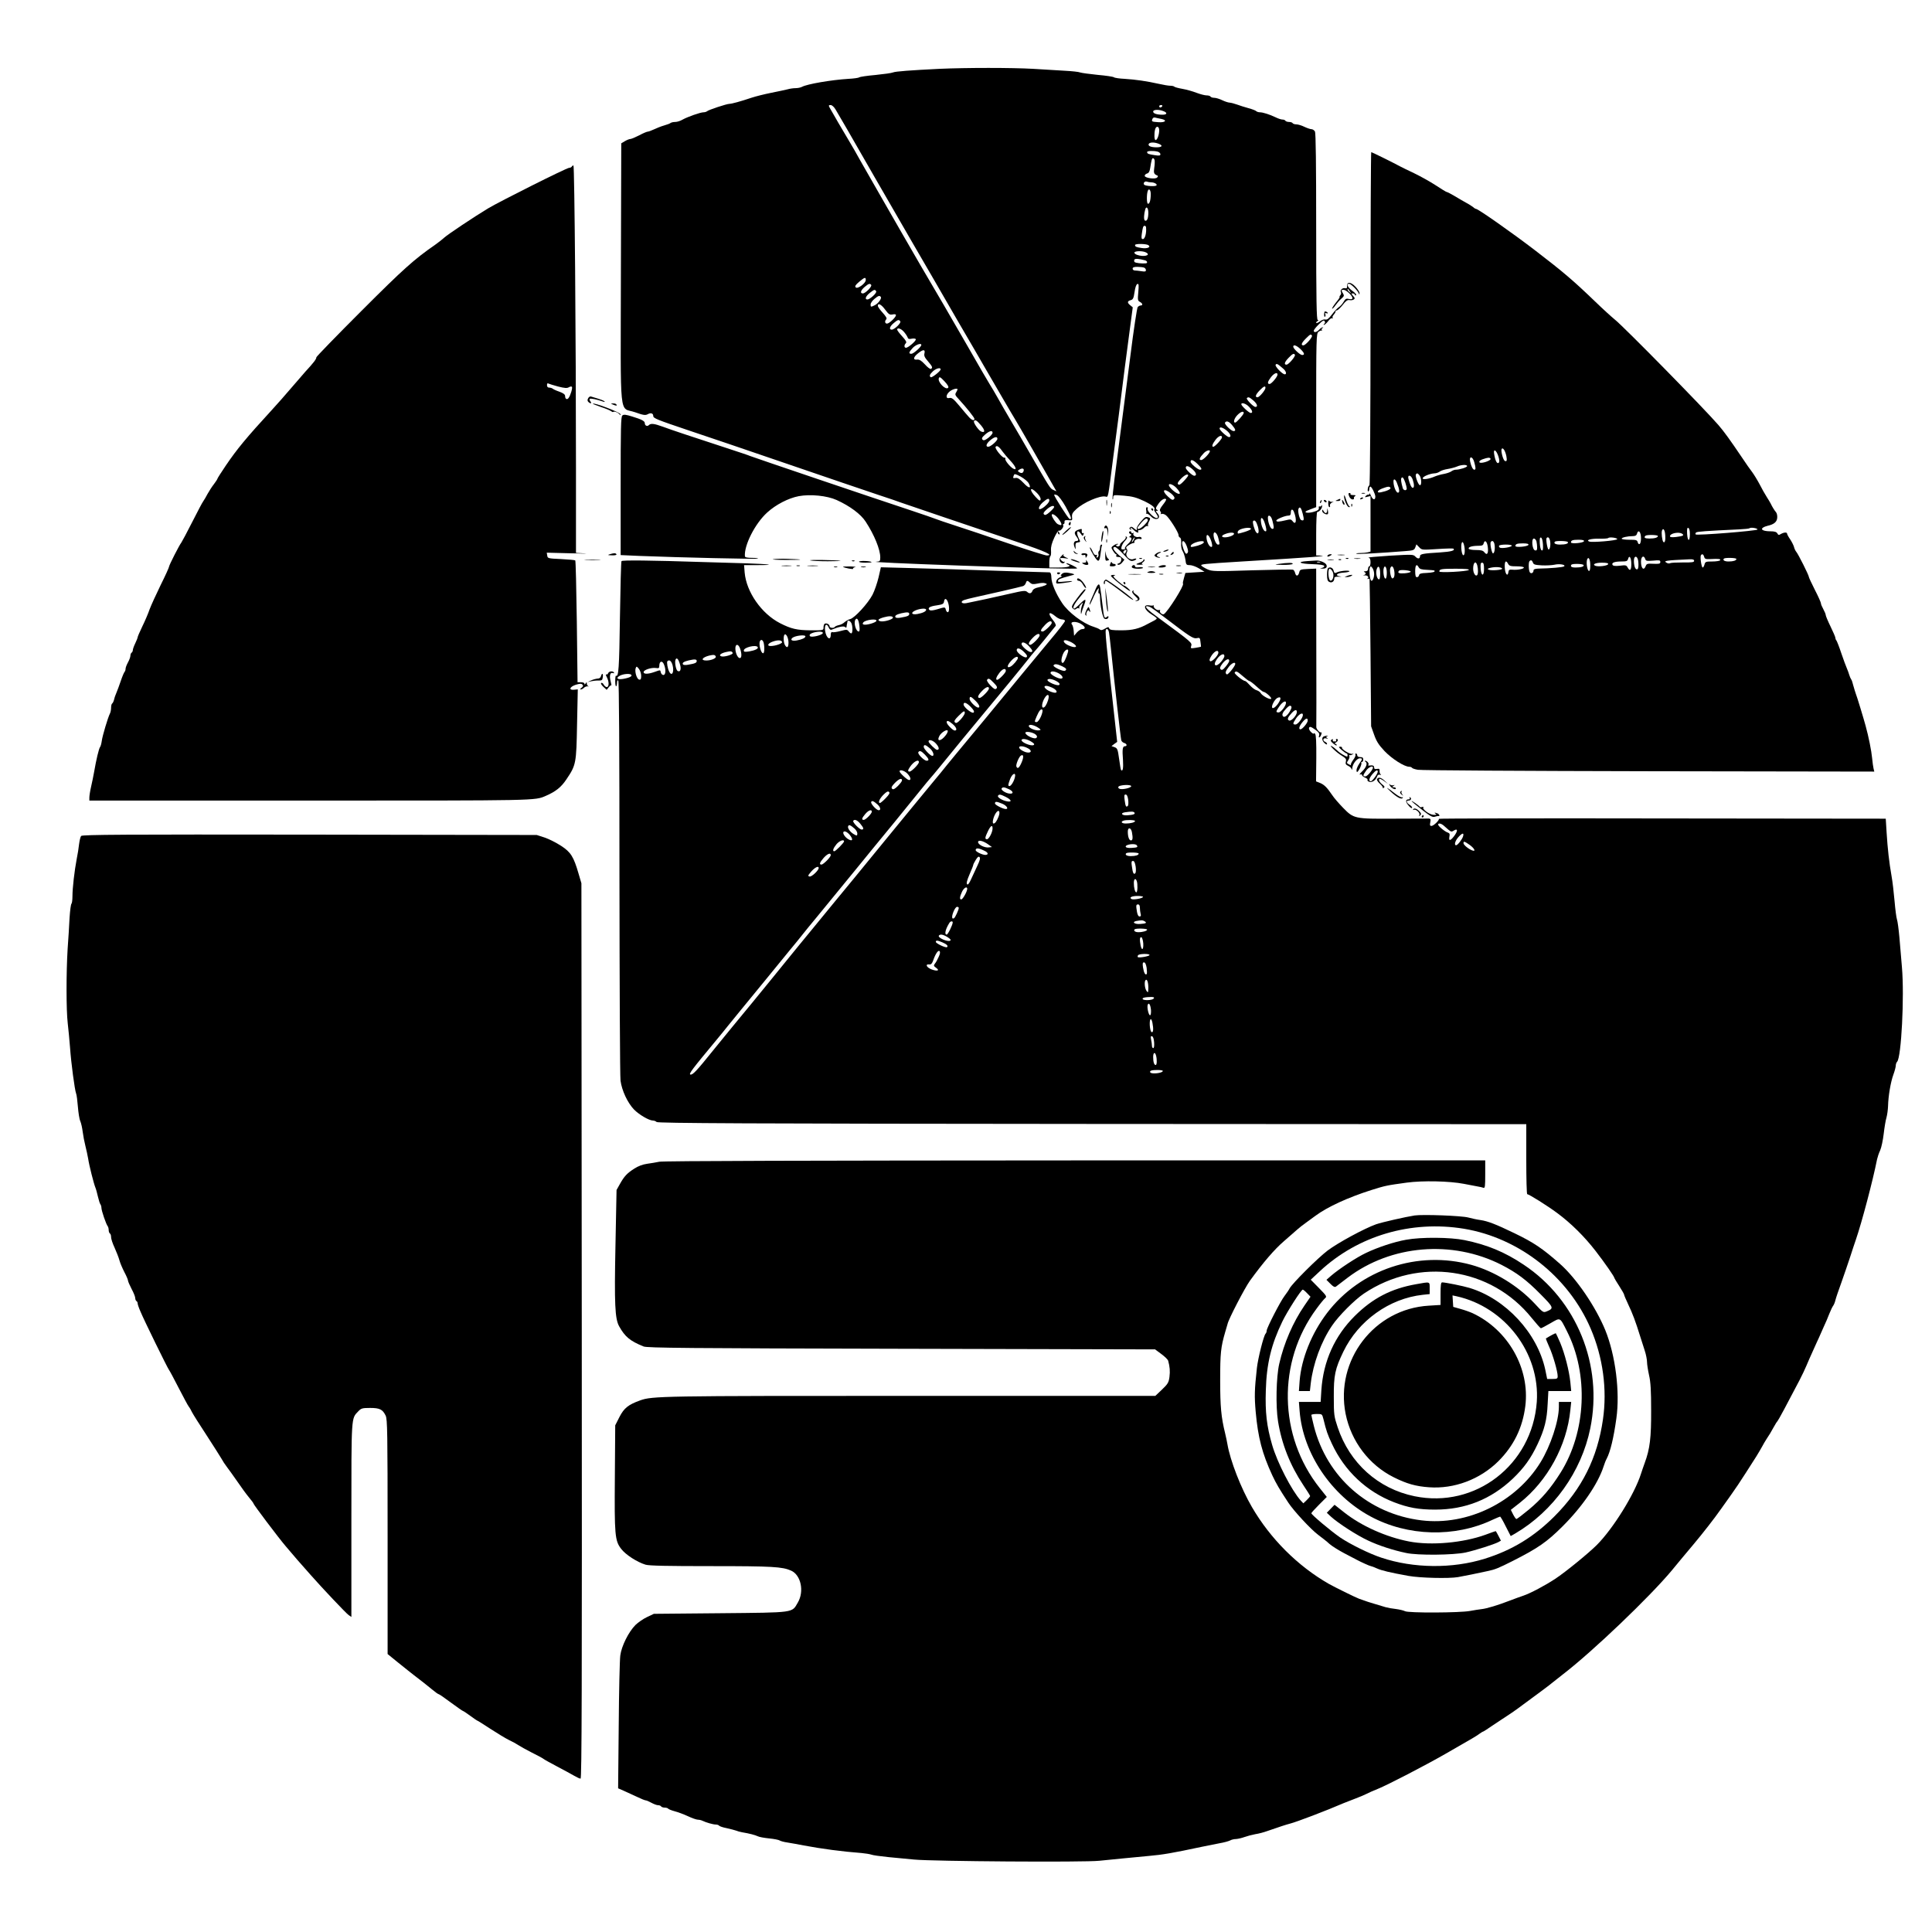 <?xml version="1.0" standalone="no"?>
<!DOCTYPE svg PUBLIC "-//W3C//DTD SVG 20010904//EN"
 "http://www.w3.org/TR/2001/REC-SVG-20010904/DTD/svg10.dtd">
<svg version="1.0" xmlns="http://www.w3.org/2000/svg"
 width="1600pt" height="1600pt" viewBox="0 0 1600 1600"
 preserveAspectRatio="xMidYMid meet">
<g transform="translate(0,1600) scale(0.1,-0.1)"
fill="#000000" stroke="none">
<path d="M7780 15430 c-241 -12 -364 -21 -385 -30 -11 -5 -76 -14 -145 -21
-69 -6 -130 -15 -135 -20 -6 -4 -46 -10 -90 -12 -143 -9 -340 -43 -383 -66
-11 -6 -35 -11 -53 -11 -17 0 -48 -4 -68 -10 -20 -5 -81 -18 -136 -29 -55 -11
-127 -29 -160 -40 -92 -31 -166 -51 -184 -51 -23 0 -174 -50 -185 -61 -6 -5
-19 -9 -30 -9 -25 0 -131 -37 -174 -61 -18 -11 -45 -19 -60 -19 -16 0 -32 -4
-38 -8 -5 -5 -29 -14 -54 -21 -25 -7 -62 -22 -83 -32 -22 -10 -45 -19 -52 -19
-7 0 -39 -13 -70 -30 -31 -16 -64 -30 -74 -31 -9 0 -29 -8 -46 -18 l-30 -18
-3 -1079 c-2 -1244 -17 -1101 117 -1148 70 -25 86 -27 106 -16 25 14 45 7 45
-15 0 -19 31 -31 295 -120 121 -40 486 -164 810 -275 325 -111 664 -227 755
-257 91 -30 174 -58 185 -63 11 -4 178 -61 370 -126 193 -65 464 -157 604
-204 233 -78 302 -110 239 -110 -12 0 -156 45 -318 100 -162 56 -358 121 -435
146 -77 25 -151 50 -165 56 -14 6 -104 37 -200 69 -291 96 -1330 448 -1339
453 -4 3 -91 32 -192 65 -303 99 -460 151 -529 177 -72 26 -100 30 -117 13
-13 -13 -33 -4 -33 16 0 18 -24 31 -106 56 -51 16 -69 18 -80 8 -12 -10 -14
-100 -14 -584 l0 -572 158 -7 c332 -13 974 -28 979 -22 4 3 -19 6 -50 6 -38 0
-57 4 -58 13 -8 90 84 272 185 363 71 65 176 119 261 135 96 18 235 4 314 -32
110 -50 200 -117 240 -179 72 -110 121 -231 121 -296 0 -31 -3 -34 -32 -36
-53 -2 214 -15 697 -32 630 -22 965 -30 965 -23 0 9 -82 48 -88 42 -3 -2 3 -7
12 -11 34 -13 1 -24 -75 -24 l-79 0 0 44 c0 25 4 47 9 50 4 3 7 24 5 47 -2 31
6 60 27 106 16 35 33 61 38 59 12 -8 44 31 36 43 -3 6 -2 11 3 11 6 0 9 8 8
18 -1 14 6 16 32 14 32 -3 34 -2 30 27 -2 24 5 37 35 64 60 56 194 114 241
105 25 -5 20 -30 65 322 11 85 32 243 46 350 13 107 36 285 50 395 14 110 35
268 46 350 l20 150 -21 17 c-26 21 -25 34 3 42 20 5 25 15 33 68 5 37 14 63
23 66 12 4 13 -8 8 -66 -6 -65 -5 -72 13 -82 23 -12 27 -30 6 -30 -7 0 -18 -6
-24 -13 -6 -7 -34 -190 -61 -407 -51 -392 -91 -709 -131 -1014 -11 -87 -19
-164 -16 -170 2 -6 5 0 5 13 1 23 1 23 89 16 72 -6 101 -14 170 -46 69 -34 94
-56 80 -71 -2 -2 5 -14 15 -28 20 -29 22 -40 4 -40 -21 0 -79 59 -73 75 3 8 0
15 -5 15 -7 0 -9 -11 -7 -25 3 -13 2 -26 -1 -28 -3 -2 -1 -3 5 -1 7 1 22 -8
35 -22 40 -43 93 -18 54 26 -14 16 -15 20 -4 20 12 0 12 2 0 9 -12 8 -11 15
10 45 23 35 54 54 66 42 4 -3 -8 -24 -26 -46 -24 -31 -30 -44 -22 -54 6 -7 8
-16 4 -20 -4 -4 -1 -5 7 -2 8 3 25 -2 37 -12 28 -23 103 -141 103 -163 0 -9 5
-19 12 -21 8 -3 11 -21 10 -47 -2 -26 3 -53 13 -67 8 -13 18 -44 22 -69 5 -42
8 -45 36 -45 17 0 51 -12 76 -27 l46 -28 -79 -5 -79 -5 -12 -42 c-7 -23 -11
-44 -8 -47 13 -12 -124 -230 -158 -252 -13 -8 -40 16 -32 28 3 6 0 8 -8 6 -17
-6 -49 19 -45 35 2 7 1 9 -1 5 -3 -4 -17 -5 -32 -2 -59 12 -48 -36 18 -76 23
-14 41 -28 41 -32 0 -3 -12 -13 -27 -20 -16 -8 -37 -19 -48 -25 -72 -40 -126
-53 -218 -53 -77 0 -96 3 -101 16 -5 14 -9 13 -35 -2 -21 -13 -33 -15 -43 -7
-7 6 -31 16 -53 23 -87 27 -208 119 -259 196 -52 78 -88 162 -89 212 -1 30 -6
42 -17 42 -24 0 -631 19 -790 25 -80 2 -248 8 -375 11 l-230 6 -19 -83 c-11
-46 -33 -111 -50 -144 -37 -71 -148 -193 -185 -202 -14 -3 -34 -15 -46 -25
-11 -11 -32 -22 -48 -25 -15 -3 -30 -10 -33 -14 -9 -14 -44 -10 -44 5 0 16
-27 29 -41 20 -5 -3 -9 -16 -9 -30 0 -24 0 -24 -107 -24 -113 1 -161 12 -253
59 -154 79 -279 259 -293 419 l-5 62 106 0 c168 0 114 8 -93 15 -105 3 -257 7
-340 10 -455 15 -682 17 -688 8 -4 -6 -9 -217 -13 -469 -6 -422 -11 -493 -33
-480 -3 2 -6 -18 -6 -44 0 -26 3 -46 8 -43 4 2 7 15 7 29 0 14 4 22 10 19 7
-4 10 -558 10 -1628 1 -892 4 -1651 9 -1687 11 -82 58 -182 111 -238 42 -43
125 -92 158 -92 10 0 24 -6 30 -12 10 -10 748 -14 3607 -16 l3595 -2 0 -290
c0 -160 3 -290 8 -290 15 0 169 -97 247 -155 116 -86 226 -195 319 -315 75
-97 156 -213 156 -225 0 -2 18 -32 40 -66 22 -34 40 -66 40 -70 0 -5 15 -41
34 -81 36 -75 62 -145 97 -258 12 -36 30 -92 40 -125 11 -33 19 -76 19 -95 0
-19 8 -69 17 -110 13 -57 17 -126 17 -290 1 -225 -10 -319 -53 -435 -10 -27
-24 -68 -31 -90 -53 -168 -231 -455 -367 -591 -72 -71 -258 -223 -343 -279
-85 -56 -206 -120 -265 -140 -22 -7 -71 -25 -110 -40 -98 -38 -194 -67 -235
-71 -19 -2 -62 -9 -95 -15 -82 -16 -514 -18 -540 -2 -11 6 -45 14 -75 18 -30
3 -68 10 -85 15 -16 5 -52 16 -80 24 -45 13 -83 25 -140 46 -30 11 -204 97
-250 123 -257 147 -484 373 -637 636 -91 156 -180 385 -203 521 -3 19 -12 60
-19 90 -33 134 -41 220 -41 440 0 225 5 273 42 400 9 30 18 60 19 65 7 38 142
298 185 358 111 153 202 259 282 328 45 39 96 84 112 98 17 15 46 38 65 51 19
14 58 42 86 63 100 73 265 149 459 211 121 38 129 39 295 62 132 18 355 13
473 -10 40 -8 89 -17 110 -21 21 -3 45 -9 53 -12 12 -4 14 14 14 111 l0 116
-3397 0 c-2186 -1 -3414 -4 -3443 -11 -25 -5 -70 -13 -101 -17 -36 -5 -74 -19
-106 -40 -61 -39 -83 -63 -119 -127 l-28 -50 -9 -460 c-10 -485 -4 -606 30
-668 49 -88 90 -122 203 -168 30 -12 363 -15 2135 -19 l2101 -5 51 -38 c29
-21 54 -46 57 -55 14 -51 17 -88 11 -135 -6 -46 -13 -58 -62 -105 l-55 -52
-2027 0 c-2067 0 -2140 -1 -2241 -38 -97 -35 -132 -63 -170 -137 l-35 -69 -3
-423 c-4 -488 0 -533 53 -601 38 -49 132 -109 201 -130 30 -9 180 -12 545 -12
507 0 587 -5 660 -37 82 -36 111 -172 56 -265 -50 -86 -19 -82 -642 -88 l-550
-5 -57 -27 c-32 -15 -74 -45 -95 -65 -57 -57 -116 -175 -126 -253 -5 -36 -11
-298 -13 -582 l-5 -518 48 -21 c26 -12 75 -35 109 -50 33 -16 65 -29 72 -29 6
0 27 -9 47 -20 20 -11 44 -20 55 -20 10 0 22 -4 25 -10 3 -5 17 -10 30 -10 13
0 26 -4 29 -9 3 -4 27 -14 53 -21 27 -7 76 -25 110 -41 34 -16 71 -29 83 -29
11 0 28 -4 38 -9 29 -14 87 -31 110 -31 11 0 23 -4 27 -9 3 -5 31 -15 63 -21
31 -7 66 -16 77 -20 11 -5 34 -11 50 -14 61 -10 110 -23 130 -33 11 -6 54 -14
95 -18 41 -4 80 -12 87 -17 7 -5 36 -13 65 -17 29 -5 89 -15 133 -24 148 -28
321 -51 480 -63 33 -3 69 -9 80 -13 11 -5 76 -14 145 -21 69 -6 163 -15 210
-20 151 -15 1412 -24 1535 -10 121 12 257 26 410 40 114 10 191 23 440 76 44
9 109 22 145 29 36 6 75 17 87 23 12 7 34 12 50 12 15 1 46 8 68 16 22 8 63
19 90 24 28 4 73 16 100 26 107 37 152 52 190 62 52 13 304 109 442 169 18 7
61 24 95 37 35 13 77 31 93 39 17 9 59 28 95 42 88 36 394 195 560 290 233
134 251 144 280 165 15 11 30 20 33 20 3 0 40 24 82 53 43 28 98 66 124 82 26
17 62 42 81 56 173 127 276 204 280 209 3 3 46 37 95 75 248 191 716 639 899
858 44 54 125 151 179 215 83 99 174 216 231 297 140 196 137 192 292 435 15
25 37 61 47 80 10 19 26 46 35 60 28 42 36 56 61 101 13 24 27 46 31 49 6 5
83 148 183 340 21 41 47 95 57 120 10 25 35 81 55 125 20 44 42 94 50 110 7
17 24 55 38 86 14 30 36 80 47 110 12 30 26 59 32 66 5 7 14 27 18 45 4 18 27
85 50 148 22 63 55 158 72 210 17 52 38 118 48 145 49 143 141 491 175 664 4
18 15 52 26 75 10 23 23 84 29 136 6 52 16 113 23 135 6 22 12 65 13 95 2 85
22 200 44 260 11 30 20 64 20 75 0 12 5 26 11 32 35 35 61 541 40 783 -6 69
-15 180 -21 248 -6 67 -15 133 -20 147 -5 13 -14 82 -20 152 -6 70 -17 164
-25 208 -20 112 -33 231 -41 362 l-7 113 -1853 2 c-1018 2 -1850 0 -1848 -3 6
-11 -44 -59 -61 -59 -13 0 -15 6 -10 30 5 25 3 30 -12 31 -10 0 -139 0 -287
-1 -329 -2 -335 0 -423 90 -35 36 -76 83 -90 105 -42 62 -65 86 -101 101 l-33
13 2 191 c1 132 -2 195 -10 203 -6 6 -11 7 -11 2 0 -4 -9 0 -20 10 -22 20 -27
45 -8 45 6 0 26 -12 45 -26 26 -20 32 -31 27 -46 -4 -12 -2 -18 4 -14 5 3 12
15 15 26 3 11 2 18 -3 15 -10 -6 -42 30 -39 47 1 7 1 305 0 661 l-1 648 -67
-3 c-62 -3 -68 -5 -73 -27 -8 -33 -26 -37 -34 -8 -3 14 -11 27 -18 29 -7 3
-160 0 -340 -5 -308 -10 -330 -9 -368 8 -22 10 -45 24 -50 30 -11 13 10 15
335 35 599 36 729 46 648 49 l-33 1 0 180 c0 104 4 180 9 180 16 0 41 30 40
48 0 11 -2 12 -6 4 -2 -6 -9 -9 -15 -6 -5 3 -8 -2 -6 -12 2 -14 -7 -22 -40
-32 -47 -15 -94 -8 -57 9 11 5 32 13 48 19 l27 10 0 718 c0 695 1 718 19 734
11 9 23 13 27 10 4 -4 4 -2 1 5 -4 6 -1 14 5 16 8 3 8 6 2 6 -6 1 -19 -8 -29
-19 -20 -22 -45 -27 -45 -9 0 6 18 30 41 52 32 32 42 38 49 27 6 -9 4 -17 -3
-22 -7 -5 -8 -8 -1 -8 5 0 20 14 33 30 12 17 27 28 33 24 6 -4 8 -3 4 4 -3 6
1 17 9 25 8 9 15 20 15 26 0 6 6 11 13 11 6 1 28 21 47 45 25 33 40 43 55 40
11 -3 27 -1 35 4 12 8 12 13 -4 30 -17 19 -17 21 -3 21 10 0 17 -5 17 -11 0
-5 5 -7 10 -4 6 4 -7 20 -30 36 -39 28 -53 59 -27 59 15 0 72 -57 80 -80 4
-12 6 -12 6 2 1 9 -15 33 -33 53 -39 41 -72 44 -70 6 1 -17 -4 -21 -17 -18
-21 6 -44 -17 -34 -33 4 -6 1 -17 -5 -25 -7 -8 -9 -15 -6 -15 4 0 -9 -20 -30
-45 -20 -25 -34 -48 -32 -51 3 -3 16 10 28 28 13 18 34 43 49 55 23 20 24 25
13 43 -16 26 -15 30 5 30 21 0 73 -48 73 -68 0 -10 -8 -12 -28 -8 -23 6 -30 2
-45 -24 -10 -17 -28 -37 -41 -45 -12 -8 -37 -35 -56 -60 -26 -34 -40 -45 -54
-41 -11 3 -30 -4 -44 -15 -14 -10 -28 -17 -31 -14 -3 4 1 10 9 15 10 7 11 10
3 10 -10 0 -13 161 -13 771 0 512 -3 777 -10 790 -6 10 -19 19 -28 19 -10 0
-37 9 -60 20 -22 11 -52 20 -66 20 -14 0 -28 5 -31 10 -3 6 -17 10 -30 10 -13
0 -27 5 -30 10 -3 6 -14 10 -25 10 -10 0 -35 8 -57 19 -48 23 -104 41 -129 41
-11 0 -24 4 -30 9 -5 6 -34 17 -64 25 -30 8 -73 22 -95 30 -22 8 -49 15 -61
16 -11 0 -39 9 -62 20 -22 11 -52 20 -66 20 -14 0 -28 5 -31 10 -3 6 -18 10
-33 10 -15 0 -52 10 -82 21 -30 12 -83 27 -117 33 -34 6 -65 14 -69 19 -4 4
-19 7 -33 7 -14 0 -57 7 -96 16 -99 22 -187 35 -280 41 -44 2 -84 8 -90 13 -6
5 -66 14 -135 20 -69 7 -134 16 -145 20 -11 5 -67 11 -125 14 -58 4 -177 11
-265 16 -176 10 -550 10 -775 0z m-860 -337 c37 -62 116 -198 322 -558 108
-187 244 -423 303 -525 59 -102 140 -241 180 -310 145 -252 293 -507 345 -595
28 -49 61 -105 71 -123 104 -179 246 -424 264 -452 19 -30 260 -449 323 -562
l21 -37 -24 11 c-29 13 -25 7 -207 323 -41 72 -99 171 -128 220 -80 137 -91
155 -130 225 -20 36 -48 83 -62 105 -14 22 -97 164 -183 315 -167 290 -230
398 -393 675 -55 94 -126 217 -159 275 -33 58 -113 197 -178 310 -65 113 -138
241 -163 285 -24 44 -59 105 -77 135 -53 88 -161 273 -174 298 -10 19 -9 22 8
22 11 0 28 -15 41 -37z m2705 27 c-3 -5 -10 -10 -16 -10 -5 0 -9 5 -9 10 0 6
7 10 16 10 8 0 12 -4 9 -10z m9 -40 c36 -13 32 -30 -6 -30 -48 0 -78 10 -78
26 0 17 46 19 84 4z m-16 -65 c51 -11 33 -31 -24 -27 -56 4 -59 5 -50 27 3 10
13 14 23 11 10 -2 33 -8 51 -11z m-18 -94 c0 -37 -16 -81 -30 -81 -11 0 -13
52 -4 88 9 33 34 28 34 -7z m-6 -111 c40 -15 31 -30 -16 -30 -48 0 -74 12 -64
29 9 14 46 14 80 1z m-6 -66 c12 -4 22 -13 22 -21 0 -12 -9 -14 -47 -8 -53 8
-63 12 -63 26 0 10 53 12 88 3z m-26 -71 c2 -10 1 -38 -3 -63 -6 -43 -3 -52
26 -64 6 -2 6 -8 -2 -16 -15 -17 -103 -4 -103 14 0 8 9 16 19 19 14 3 22 17
26 43 11 70 15 84 24 84 5 0 11 -8 13 -17z m-29 -183 c27 0 54 -16 44 -26 -10
-10 -90 -5 -101 6 -12 12 4 32 21 26 8 -3 24 -6 36 -6z m-3 -97 c0 -51 -10
-85 -24 -80 -10 4 -11 76 -1 105 9 26 25 10 25 -25z m-20 -155 c0 -48 -12 -74
-29 -64 -10 7 -8 53 4 94 9 28 25 9 25 -30z m-19 -120 c5 -48 -9 -98 -26 -98
-12 0 -14 9 -9 43 8 56 11 67 24 67 5 0 11 -6 11 -12z m19 -148 c25 -17 -9
-31 -55 -24 -46 7 -55 11 -55 25 0 12 91 11 110 -1z m-19 -61 c45 -23 -20 -40
-76 -19 -14 5 -23 14 -20 20 8 13 71 13 96 -1z m-8 -65 c20 -6 23 -24 5 -25
-33 -3 -84 3 -92 11 -4 5 -5 13 -1 20 6 10 35 8 88 -6z m-9 -60 c9 -3 16 -13
16 -21 0 -12 -8 -14 -37 -9 -21 3 -46 6 -55 6 -10 0 -18 7 -18 15 0 11 11 15
39 15 22 0 46 -3 55 -6z m-2304 -103 c0 -27 -68 -77 -83 -61 -9 9 -3 20 28 46
46 39 55 41 55 15z m45 -41 c8 -13 -48 -70 -69 -70 -26 0 -18 26 15 54 33 28
44 31 54 16z m3965 -55 c14 -19 14 -19 -2 -6 -10 7 -18 18 -18 24 0 6 1 8 3 6
1 -2 9 -13 17 -24z m-3924 3 c8 -13 -51 -68 -73 -68 -24 0 -13 28 20 54 36 29
43 31 53 14z m39 -48 c8 -13 -24 -56 -53 -69 -30 -15 -32 -14 -32 8 0 11 14
31 31 45 33 28 44 31 54 16z m36 -105 c29 -39 38 -44 62 -39 17 4 27 1 27 -6
0 -17 -56 -70 -74 -70 -18 0 -21 21 -6 36 7 7 -3 24 -30 54 -22 24 -40 49 -40
57 0 27 29 12 61 -32z m125 -97 c8 -13 -49 -68 -71 -68 -25 0 -17 27 16 54 34
29 44 32 55 14z m29 -85 c14 -16 27 -36 31 -46 4 -14 12 -17 34 -12 15 3 31 2
34 -4 7 -11 -62 -71 -81 -71 -16 0 -17 22 -1 38 8 8 1 22 -30 56 -23 25 -42
50 -42 56 0 19 31 10 55 -17z m3380 -32 c7 -13 -53 -81 -71 -81 -23 0 -16 20
20 56 37 37 42 39 51 25z m-3235 -78 c0 -15 -65 -73 -82 -73 -25 0 -22 13 11
49 26 27 71 43 71 24z m3139 -33 c34 -33 39 -50 15 -50 -18 0 -74 53 -74 69 0
20 27 11 59 -19z m-3113 -36 c-5 -20 1 -34 29 -66 37 -44 41 -53 25 -63 -6 -4
-29 13 -50 37 -30 32 -46 42 -65 40 -36 -5 -32 21 8 52 42 34 61 34 53 0z
m3068 -12 c7 -12 -52 -82 -70 -82 -23 0 -16 22 18 57 33 34 43 39 52 25z m-96
-116 c23 -20 30 -46 12 -46 -20 0 -83 66 -76 79 8 13 16 9 64 -33z m-2838 -5
c0 -14 -72 -71 -82 -65 -14 9 -9 24 18 49 27 25 64 34 64 16z m2790 -43 c0
-18 -50 -78 -66 -78 -21 0 -17 19 12 57 25 32 54 44 54 21z m-2728 -110 c-21
-21 -89 49 -77 80 5 14 13 10 47 -26 27 -29 37 -47 30 -54z m2628 0 c0 -18
-50 -78 -66 -78 -23 0 -16 22 18 57 33 34 48 41 48 21z m-2550 -13 c0 -3 -6
-14 -12 -25 -11 -17 -8 -24 23 -57 61 -66 129 -151 129 -162 0 -18 -20 -12
-43 12 -12 13 -49 56 -81 95 -50 60 -64 70 -83 66 -33 -9 -31 28 3 55 24 19
64 29 64 16z m2449 -91 c32 -27 41 -54 18 -54 -17 0 -79 64 -71 73 12 12 21 8
53 -19z m-36 -52 c29 -30 35 -52 15 -52 -14 0 -78 59 -78 72 0 18 38 6 63 -20z
m-43 -52 c0 -13 -60 -80 -71 -80 -18 0 -8 35 18 62 27 28 53 37 53 18z m-2176
-102 c35 -42 36 -65 2 -52 -21 8 -67 74 -60 86 10 15 22 8 58 -34z m2080 1
c29 -34 33 -49 12 -49 -20 0 -79 58 -71 70 11 18 33 11 59 -21z m-45 -45 c32
-26 41 -54 19 -54 -15 0 -78 57 -78 71 0 17 28 9 59 -17z m-1939 -18 c0 -8
-16 -27 -35 -42 -28 -21 -39 -24 -48 -15 -9 10 -5 19 21 42 35 31 62 38 62 15z
m1900 -38 c0 -14 -59 -78 -72 -78 -15 0 -8 23 18 57 25 33 54 44 54 21z
m-1860 -12 c0 -17 -56 -66 -76 -66 -24 0 -16 27 17 54 34 29 59 34 59 12z m40
-102 c14 -19 44 -55 68 -80 45 -48 58 -83 23 -65 -27 15 -72 71 -65 82 3 5 -1
9 -10 9 -18 0 -79 76 -71 89 9 15 28 4 55 -35z m1720 0 c0 -17 -55 -74 -72
-74 -22 0 -15 19 22 58 19 20 50 30 50 16z m-103 -106 c34 -33 41 -48 21 -48
-18 0 -78 50 -78 66 0 23 22 16 57 -18z m-37 -48 c28 -26 33 -50 10 -50 -15 0
-70 51 -70 66 0 23 26 16 60 -16z m-1402 -7 c-4 -21 -19 -26 -38 -13 -13 9
-13 11 0 20 23 15 42 12 38 -7z m41 -105 c26 -46 1 -45 -42 2 -30 31 -48 44
-64 42 -25 -4 -26 -2 -17 22 5 14 13 12 57 -11 28 -16 58 -40 66 -55z m1321
64 c0 -4 -16 -25 -36 -46 -26 -28 -39 -35 -47 -27 -8 8 -2 20 23 46 32 33 60
45 60 27z m-99 -101 c26 -27 38 -51 23 -51 -23 0 -83 52 -84 73 0 17 34 5 61
-22z m-1152 -45 c20 -21 31 -41 29 -52 -4 -16 -10 -13 -41 20 -59 63 -47 93
12 32z m1111 -4 c20 -17 30 -33 26 -40 -11 -18 -21 -15 -55 17 -56 52 -31 72
29 23z m-876 -106 c47 -85 56 -111 34 -104 -12 4 -127 185 -128 200 0 4 11 3
24 -3 14 -7 43 -45 70 -93z m-134 49 c0 -15 -33 -50 -62 -66 -35 -19 -31 14 5
48 40 36 57 41 57 18z m40 -54 c0 -5 -16 -23 -36 -41 -27 -24 -39 -29 -48 -20
-8 8 -3 19 22 41 31 28 62 38 62 20z m2059 -57 c13 -50 10 -60 -13 -51 -15 6
-32 80 -21 97 11 17 22 3 34 -46z m-74 19 c27 -66 19 -120 -11 -78 -12 15 -18
16 -58 6 -54 -13 -76 -14 -76 -2 0 11 73 41 100 41 15 0 20 7 20 25 0 29 14
33 25 8z m-1951 -57 c37 -49 35 -67 -5 -46 -16 9 -49 58 -49 75 0 17 31 0 54
-29z m1765 6 c5 -9 12 -34 16 -55 6 -30 4 -37 -8 -37 -16 0 -37 54 -37 93 0
22 17 22 29 -1z m-51 -56 c8 -26 11 -50 8 -54 -13 -12 -35 24 -42 67 -10 61
16 51 34 -13z m-61 -16 c13 -45 5 -72 -14 -48 -14 17 -33 85 -25 93 13 13 27
-4 39 -45z m-57 -20 c0 -5 -23 -16 -52 -25 -62 -18 -58 -18 -58 -1 0 8 12 19
28 24 35 13 82 15 82 2z m-271 -74 c14 -56 14 -56 -3 -56 -14 0 -36 49 -36 81
0 37 28 19 39 -25z m131 34 c0 -13 -43 -30 -76 -30 -32 0 -31 16 4 28 36 14
72 14 72 2z m-190 -58 c8 -23 11 -45 7 -49 -13 -12 -37 22 -44 62 -8 52 17 43
37 -13z m-200 -50 c11 -32 12 -44 2 -54 -9 -9 -15 -3 -27 25 -8 20 -15 46 -15
58 0 34 24 17 40 -29z m140 38 c0 -11 -38 -28 -84 -37 -22 -5 -28 -3 -24 8 8
25 108 51 108 29z m-1439 -336 c14 -13 26 -14 61 -7 24 6 53 7 63 3 19 -7 19
-7 0 -18 -11 -5 -38 -13 -58 -17 -22 -4 -41 -15 -45 -24 -9 -26 -25 -31 -44
-14 -16 14 -29 13 -150 -15 -121 -28 -274 -61 -355 -77 -38 -7 -54 11 -21 25
13 5 55 16 93 24 94 20 376 85 397 92 9 3 20 14 23 25 8 23 13 24 36 3z m-681
-160 c13 -34 13 -84 -1 -84 -6 0 -13 9 -16 20 -6 24 -6 24 -72 4 -38 -11 -57
-12 -64 -5 -17 17 3 30 63 38 46 7 55 12 58 31 4 30 20 28 32 -4z m1685 -47
c12 -7 65 -46 119 -87 199 -152 228 -171 257 -165 25 6 27 3 31 -32 3 -21 5
-39 4 -39 -1 -1 -21 -5 -45 -9 -39 -6 -42 -5 -37 12 10 31 13 28 -272 238 -92
67 -119 95 -90 95 7 -1 22 -6 33 -13z m-1865 -17 c0 -13 -28 -27 -72 -35 -49
-9 -60 11 -16 30 38 16 88 20 88 5z m-140 -34 c0 -15 -13 -21 -71 -31 -21 -4
-39 -3 -43 3 -8 13 7 23 48 33 49 11 66 10 66 -5z m1212 -21 c16 -14 40 -25
54 -25 13 0 24 -6 24 -12 0 -7 -55 -79 -123 -159 -67 -80 -167 -201 -222 -268
-137 -167 -507 -616 -555 -672 -21 -25 -56 -68 -78 -95 -21 -27 -77 -95 -123
-150 -46 -56 -120 -146 -164 -199 -44 -54 -138 -169 -210 -256 -71 -87 -152
-186 -180 -220 -27 -34 -66 -81 -85 -104 -19 -23 -91 -110 -160 -194 -69 -85
-163 -199 -209 -255 -46 -55 -127 -155 -180 -220 -53 -65 -121 -149 -151 -186
-30 -37 -99 -121 -152 -186 -54 -65 -127 -155 -164 -199 -36 -44 -108 -132
-159 -195 -135 -168 -168 -203 -187 -199 -17 4 14 44 220 292 31 38 71 86 87
107 17 21 66 82 110 135 44 53 134 163 200 244 66 81 156 191 200 245 44 53
94 114 110 135 17 21 70 88 120 147 100 122 213 260 335 409 100 123 144 177
311 380 72 88 165 203 207 255 42 52 82 101 90 109 7 8 38 44 67 80 104 129
237 290 589 715 59 72 126 154 147 181 21 28 47 59 57 70 16 16 137 164 174
211 5 7 -3 26 -22 49 -47 59 -34 77 22 30z m-1347 -10 c0 -15 -76 -37 -104
-30 -29 7 -18 20 29 33 42 12 75 11 75 -3z m-278 -69 c4 -30 2 -46 -5 -46 -24
0 -44 73 -28 98 13 22 28 -1 33 -52z m141 42 c-5 -15 -86 -38 -106 -30 -9 3
-10 8 -2 18 19 22 115 33 108 12z m-208 -17 c11 -22 13 -74 3 -85 -4 -4 -14 2
-23 13 -14 19 -18 19 -70 5 -30 -8 -61 -12 -67 -9 -8 3 -13 -5 -13 -20 0 -57
-39 -30 -47 33 -6 48 12 65 29 27 8 -18 16 -24 27 -19 56 23 99 32 110 21 8
-8 11 -7 12 4 1 7 2 19 4 24 1 6 3 13 3 18 3 14 21 7 32 -12z m1660 0 c0 -14
-60 -71 -75 -71 -23 0 -18 16 20 55 30 32 55 40 55 16z m250 -13 c31 -22 31
-38 1 -38 -9 0 -28 -12 -42 -27 l-24 -28 -3 40 c-2 22 -8 45 -13 51 -25 30 40
32 81 2z m224 -65 c3 -16 10 -75 16 -133 27 -267 81 -747 86 -761 2 -9 14 -19
24 -22 23 -6 27 -27 6 -27 -19 0 -23 -24 -16 -113 4 -69 -1 -99 -16 -84 -2 2
-10 44 -16 92 -11 79 -14 88 -37 97 l-26 9 23 18 24 17 -36 325 c-70 631 -68
609 -46 609 5 0 11 -12 14 -27z m-2370 -2 c7 -11 -38 -29 -79 -33 -21 -2 -30
1 -30 12 0 21 97 40 109 21z m-284 -83 c0 -41 -13 -49 -30 -19 -12 23 -13 74
-3 85 13 13 33 -27 33 -66z m2080 60 c0 -16 -61 -78 -77 -78 -22 0 -15 22 19
57 32 34 58 43 58 21z m-1940 -8 c0 -13 -28 -26 -72 -34 -38 -7 -57 4 -35 22
22 18 107 28 107 12z m-346 -52 c9 -36 7 -88 -4 -88 -14 0 -30 44 -30 81 0 35
25 40 34 7z m153 5 c4 -12 -55 -33 -95 -33 -34 0 -22 23 19 37 40 14 71 13 76
-4z m2409 -10 c50 -32 19 -45 -41 -16 -42 20 -49 49 -9 39 14 -4 37 -14 50
-23z m-365 -24 c32 -34 36 -49 15 -49 -20 0 -76 49 -76 66 0 24 31 15 61 -17z
m-2392 -20 c15 -43 14 -79 -2 -79 -18 0 -37 43 -37 80 0 40 25 39 39 -1z m146
12 c8 -13 -21 -27 -72 -36 -35 -5 -43 -4 -43 8 0 26 101 50 115 28z m2207 -42
c22 -22 28 -33 20 -41 -13 -13 -82 35 -82 58 0 24 30 16 62 -17z m362 -1 c-15
-51 -34 -88 -43 -88 -15 0 -14 35 3 75 17 40 52 50 40 13z m-2776 -6 c4 -13
-74 -36 -96 -27 -22 8 -3 25 40 35 39 9 50 8 56 -8z m4022 3 c0 -24 -57 -82
-69 -70 -8 8 -3 22 14 48 26 37 55 49 55 22z m-4162 -33 c4 -14 -39 -32 -79
-32 -50 0 -34 26 25 41 37 8 48 7 54 -9z m4212 4 c0 -8 -12 -28 -26 -45 -43
-51 -74 -35 -37 19 28 41 63 55 63 26z m-1710 -15 c0 -13 -39 -60 -60 -71 -33
-17 -32 7 1 44 29 34 59 47 59 27z m-2799 -52 c13 -41 3 -69 -20 -55 -13 9
-25 71 -17 92 9 23 24 8 37 -37z m139 27 c0 -15 -13 -21 -71 -31 -21 -4 -39
-3 -43 3 -8 13 7 23 48 33 49 11 66 10 66 -5z m4410 1 c0 -7 -13 -28 -29 -47
-23 -28 -32 -32 -42 -23 -9 10 -6 20 15 48 27 35 56 47 56 22z m-4610 -36 c15
-57 -6 -97 -28 -53 -13 24 -22 79 -15 86 16 16 33 3 43 -33z m-70 3 c16 -40
13 -84 -6 -84 -9 0 -18 9 -21 20 -6 24 -1 23 -53 5 -54 -19 -90 -19 -90 -1 0
18 63 39 101 34 24 -4 29 -1 29 17 0 42 26 48 40 9z m4730 8 c0 -18 -61 -93
-70 -87 -16 10 -12 26 16 62 23 30 54 45 54 25z m-1435 -19 c36 -17 43 -27 25
-38 -14 -9 -103 33 -95 45 9 14 29 12 70 -7z m-3485 -80 c0 -27 -4 -34 -17
-31 -20 4 -39 69 -28 96 6 15 8 15 26 -7 10 -13 19 -39 19 -58z m3020 41 c0
-15 -57 -74 -72 -74 -15 0 -8 23 18 57 26 35 54 44 54 17z m439 -21 c32 -19
42 -43 16 -43 -25 0 -85 33 -85 47 0 18 33 16 69 -4z m1524 -23 c25 -22 49
-40 54 -40 5 0 32 -20 59 -45 27 -25 53 -45 59 -45 17 -1 70 -49 62 -57 -10
-10 -76 26 -87 48 -5 9 -20 19 -34 23 -13 3 -38 22 -55 41 -17 19 -34 35 -39
35 -18 0 -93 61 -87 70 10 16 20 12 68 -30z m-5063 6 c0 -9 -19 -18 -52 -25
-52 -12 -80 -3 -56 16 29 24 108 30 108 9z m3000 -61 c27 -27 31 -38 22 -47
-10 -10 -20 -5 -48 24 -20 20 -33 41 -30 47 11 17 20 14 56 -24z m529 8 c15
-10 20 -18 13 -25 -13 -13 -106 27 -97 43 8 13 50 4 84 -18z m-43 -49 c42 -20
47 -49 7 -39 -55 13 -97 55 -57 55 9 0 31 -7 50 -16z m-526 -6 c0 -16 -61 -78
-77 -78 -22 0 -15 22 19 57 32 34 58 43 58 21z m489 -99 c-13 -38 -27 -59 -40
-59 -16 0 -9 44 12 79 26 43 44 30 28 -20z m-602 -1 c32 -31 43 -58 24 -58
-19 0 -71 52 -71 71 0 26 9 24 47 -13z m2519 -6 c-19 -37 -52 -66 -60 -53 -9
14 19 67 41 80 27 14 35 3 19 -27z m54 -13 c0 -24 -42 -79 -61 -79 -25 0 -24
7 7 52 26 36 54 51 54 27z m-2610 -34 c24 -25 31 -38 23 -46 -12 -12 -83 44
-83 67 0 24 25 15 60 -21z m2641 -38 c-21 -35 -44 -51 -55 -40 -12 13 -5 32
24 63 22 24 34 30 42 22 7 -7 4 -20 -11 -45z m-2060 -40 c-12 -27 -27 -47 -36
-47 -19 0 -19 2 0 47 20 47 36 66 47 55 5 -5 0 -29 -11 -55z m2119 36 c-1 -29
-46 -77 -64 -70 -19 8 -12 27 24 65 25 26 40 28 40 5z m-2750 -8 c0 -8 -15
-32 -34 -53 -27 -29 -37 -34 -47 -25 -10 10 -4 21 28 53 44 44 53 48 53 25z
m2800 -16 c0 -24 -42 -79 -61 -79 -25 0 -24 8 6 53 25 35 55 50 55 26z m40
-47 c0 -19 -45 -72 -60 -72 -18 0 -10 28 16 59 29 35 44 39 44 13z m-2941 -28
c32 -27 41 -54 18 -54 -16 0 -67 52 -67 68 0 19 16 14 49 -14z m711 -32 c21
-14 22 -17 7 -20 -28 -6 -87 18 -87 35 0 18 41 11 80 -15z m-767 -60 c-39 -52
-80 -57 -53 -6 16 29 63 58 69 42 2 -5 -5 -22 -16 -36z m746 3 c11 -11 12 -18
4 -26 -14 -14 -84 17 -91 40 -6 19 65 8 87 -14z m-40 -56 c25 -15 31 -23 21
-29 -19 -12 -100 21 -100 40 0 17 44 11 79 -11z m-785 -20 c24 -28 27 -49 6
-49 -12 0 -70 57 -70 69 0 22 39 10 64 -20z m-55 -35 c29 -24 42 -64 22 -64
-16 0 -71 58 -71 74 0 23 14 20 49 -10z m812 0 c35 -17 33 -40 -2 -36 -28 3
-69 28 -69 42 0 15 37 12 71 -6z m-851 -54 c33 -34 38 -50 14 -50 -21 0 -77
57 -69 70 10 17 24 12 55 -20z m801 -63 c-20 -47 -35 -59 -44 -34 -5 15 21 79
37 89 23 15 26 -10 7 -55z m-851 1 c0 -16 -61 -78 -77 -78 -17 0 -16 11 4 40
30 44 73 66 73 38z m-95 -95 c27 -30 33 -53 13 -53 -14 0 -78 59 -78 72 0 18
41 6 65 -19z m890 -30 c-8 -35 -32 -73 -45 -73 -14 0 -12 13 6 60 19 47 50 57
39 13z m-935 -26 c0 -7 -16 -28 -35 -47 -27 -26 -38 -31 -47 -22 -9 9 -4 20
22 47 35 36 60 45 60 22z m1898 -49 c-5 -14 -74 -29 -95 -21 -18 7 -16 21 5
26 39 10 94 7 90 -5z m-1012 -24 c38 -18 40 -41 3 -36 -31 3 -71 30 -64 42 9
14 22 12 61 -6z m-1021 -74 c-21 -22 -43 -40 -47 -40 -19 0 -5 35 28 68 26 26
38 32 47 23 8 -8 1 -21 -28 -51z m995 10 c49 -25 53 -45 8 -36 -40 8 -81 34
-73 46 9 14 21 12 65 -10z m1013 -22 c3 -24 2 -47 -3 -52 -14 -14 -19 -5 -26
47 -5 38 -4 47 8 47 10 0 17 -14 21 -42z m-2075 -41 c24 -23 29 -47 9 -47 -19
0 -70 57 -62 69 7 13 20 7 53 -22z m1032 7 c35 -14 56 -44 30 -44 -24 0 -90
34 -90 46 0 18 11 18 60 -2z m-1080 -66 c0 -16 -51 -68 -67 -68 -20 0 -16 15
13 49 26 31 54 41 54 19z m1050 -40 c-16 -40 -29 -58 -42 -58 -14 0 -2 54 18
85 24 37 41 17 24 -27z m1125 32 c8 -12 -8 -18 -59 -22 -45 -3 -62 18 -19 25
53 8 72 7 78 -3z m-2271 -91 c29 -35 33 -49 12 -49 -18 0 -77 61 -70 72 10 16
33 7 58 -23z m2276 22 c0 -11 -36 -21 -77 -21 -33 0 -45 14 -20 23 21 9 97 7
97 -2z m2556 -38 c63 -56 61 -55 83 -42 31 20 36 3 10 -36 -33 -47 -53 -55
-46 -16 5 24 2 31 -13 36 -25 8 -80 54 -80 66 0 15 25 10 46 -8z m-4878 -26
c12 -11 22 -29 22 -39 0 -22 -4 -22 -36 -2 -29 20 -48 50 -39 64 7 12 20 6 53
-23z m1142 2 c0 -31 -30 -89 -46 -89 -19 0 -18 13 7 65 23 48 39 58 39 24z
m1154 -30 c9 -49 7 -69 -8 -69 -15 0 -26 30 -26 73 0 38 26 35 34 -4z m-2328
-35 c20 -30 12 -42 -19 -25 -27 15 -50 48 -42 61 9 14 41 -5 61 -36z m5070 -2
c-9 -26 -45 -72 -57 -72 -19 0 -8 39 21 70 32 34 46 35 36 2z m-5126 -40 c0
-11 -70 -82 -81 -82 -17 0 -9 25 18 58 24 29 63 44 63 24z m1194 -25 l31 -22
-27 -3 c-34 -4 -88 23 -88 44 0 21 42 11 84 -19z m3987 -4 c40 -29 54 -58 22
-46 -31 11 -73 46 -73 60 0 18 7 17 51 -14z m-2756 -4 c10 -15 4 -18 -44 -21
-27 -2 -45 2 -48 9 -7 20 80 32 92 12z m-1254 -49 c25 -14 24 -30 -1 -30 -25
0 -80 27 -80 39 0 22 27 19 81 -9z m1269 -19 c0 -13 -26 -21 -65 -21 -33 0
-51 11 -38 24 10 9 103 7 103 -3z m-2550 -13 c0 -16 -61 -78 -77 -78 -21 0
-15 17 18 55 31 35 59 46 59 23z m1213 -90 c-16 -35 -40 -85 -52 -112 -15 -33
-25 -46 -32 -39 -7 7 -1 33 20 81 17 39 31 74 31 79 0 4 9 23 21 42 15 24 23
31 31 23 8 -8 3 -28 -19 -74z m1312 -4 c4 -27 2 -51 -3 -56 -13 -13 -21 1 -28
56 -6 37 -4 46 9 46 10 0 17 -15 22 -46z m-2625 -12 c0 -20 -57 -74 -75 -71
-17 4 -15 8 14 42 30 34 61 49 61 29z m2634 -108 c9 -24 7 -94 -3 -94 -11 0
-21 36 -21 78 0 34 14 43 24 16z m-1404 -66 c-1 -22 -34 -81 -47 -86 -18 -5
-16 21 4 63 16 34 44 48 43 23z m1456 -67 c-8 -12 -82 -25 -96 -16 -21 13 3
25 51 25 28 0 48 -4 45 -9z m-26 -88 c0 -16 3 -38 6 -50 5 -16 2 -23 -9 -23
-9 0 -17 14 -21 38 -9 54 -8 62 9 62 10 0 15 -10 15 -27z m-1500 -2 c0 -15
-29 -79 -39 -85 -19 -12 -21 13 -5 53 9 23 22 41 30 41 8 0 14 -4 14 -9z
m1540 -111 c21 -13 10 -19 -39 -22 -47 -3 -70 17 -29 25 40 7 53 7 68 -3z
m-1590 -9 c0 -20 -40 -101 -50 -101 -21 0 -10 46 23 98 9 14 27 16 27 3z
m1610 -60 c0 -10 -35 -21 -72 -21 -27 0 -43 12 -31 24 10 9 103 7 103 -3z
m-1653 -62 c24 -15 31 -24 22 -29 -20 -13 -104 24 -94 41 10 15 35 11 72 -12z
m1621 -52 c3 -53 -12 -64 -22 -16 -9 49 -7 71 7 67 6 -3 13 -25 15 -51z
m-1664 9 c36 -15 52 -31 38 -40 -11 -7 -92 31 -92 44 0 14 14 13 54 -4z m-31
-122 c-9 -21 -23 -46 -31 -55 -11 -15 -10 -19 9 -33 34 -23 14 -32 -34 -15
-43 16 -59 46 -21 42 15 -2 23 7 33 35 19 55 41 86 52 75 7 -7 4 -24 -8 -49z
m1747 17 c0 -10 -89 -26 -97 -17 -3 2 -2 9 2 15 8 13 95 15 95 2z m-24 -106
c3 -25 4 -49 0 -52 -11 -11 -23 11 -30 55 -5 33 -3 42 8 42 10 0 17 -16 22
-45z m14 -165 c-1 -42 -2 -44 -15 -26 -15 20 -20 77 -8 89 12 13 23 -17 23
-63z m43 -91 c-14 -14 -86 -16 -90 -2 -3 8 11 13 39 15 49 4 64 0 51 -13z
m-21 -94 c1 -22 -1 -41 -7 -43 -12 -3 -28 66 -20 87 9 23 23 0 27 -44z m12
-106 c10 -51 7 -81 -6 -77 -8 3 -14 26 -16 56 -3 57 12 71 22 21z m14 -162 c2
-28 -1 -47 -7 -47 -6 0 -11 8 -11 19 0 10 -3 33 -7 51 -5 25 -3 32 8 28 9 -3
15 -22 17 -51z m16 -109 c9 -34 7 -78 -3 -78 -13 0 -21 26 -21 66 0 38 15 46
24 12z m56 -127 c0 -18 -94 -29 -104 -12 -4 5 0 12 6 14 22 9 98 7 98 -2z"/>
<path d="M11350 13360 c0 -792 -4 -1380 -9 -1380 -5 0 -11 -11 -13 -25 -3 -14
-1 -25 3 -25 5 0 9 9 9 20 0 11 4 20 9 20 11 0 41 -62 41 -83 0 -31 -21 -28
-35 5 -8 18 -14 27 -15 20 0 -7 -3 -11 -7 -9 -5 3 -14 -2 -21 -9 -12 -13 -10
-14 12 -8 l26 6 0 -230 0 -230 -22 -6 c-13 -3 -41 -6 -62 -6 -22 0 -37 -3 -34
-6 5 -5 205 6 406 22 67 5 74 8 83 31 l9 25 23 -24 c22 -23 23 -23 150 -15 71
5 131 6 134 3 16 -15 -19 -25 -112 -31 -136 -8 -165 -13 -165 -30 0 -24 -18
-26 -38 -5 -18 19 -23 19 -213 8 -107 -7 -186 -14 -176 -16 12 -2 17 -13 17
-38 0 -19 -4 -34 -10 -34 -5 0 -10 -9 -10 -20 0 -14 -7 -20 -22 -21 -13 0 -17
-3 -10 -6 18 -7 15 -21 -5 -26 -10 -2 -6 -3 10 -2 25 1 38 -17 20 -28 -5 -2
-2 -2 5 -1 6 2 13 2 14 1 1 -1 5 -276 8 -612 l5 -610 25 -70 c19 -54 37 -83
86 -135 61 -64 164 -130 205 -130 10 0 20 -4 23 -9 3 -5 25 -12 48 -16 24 -5
884 -10 1912 -12 l1868 -3 -6 25 c-3 13 -9 53 -12 87 -5 57 -29 178 -54 268
-16 59 -72 244 -81 265 -4 11 -13 40 -20 65 -6 25 -14 50 -19 55 -4 6 -11 21
-15 35 -4 14 -13 39 -20 55 -8 17 -28 73 -46 125 -17 52 -36 99 -40 105 -5 5
-9 15 -9 22 0 7 -18 49 -40 94 -22 45 -40 88 -40 95 0 7 -9 29 -20 49 -11 20
-20 41 -20 49 0 7 -22 57 -50 111 -27 54 -50 102 -50 108 0 13 -88 189 -104
207 -7 8 -16 27 -19 41 -4 14 -18 42 -32 63 -14 20 -25 41 -25 46 0 14 -26 12
-51 -2 -17 -11 -22 -10 -30 5 -7 12 -23 17 -57 17 -56 0 -85 14 -62 30 8 6 26
13 40 16 50 11 75 31 78 64 2 17 -2 38 -9 47 -14 16 -33 47 -45 73 -4 8 -19
33 -33 55 -14 22 -41 69 -59 105 -19 36 -47 81 -61 100 -15 19 -53 73 -84 120
-100 148 -147 213 -195 269 -116 135 -782 813 -857 873 -27 22 -102 90 -166
152 -181 174 -262 243 -490 418 -194 149 -478 348 -495 348 -4 0 -15 6 -23 14
-9 7 -36 25 -61 38 -25 14 -69 39 -98 57 -29 17 -56 31 -61 31 -4 0 -45 25
-92 56 -46 30 -127 75 -179 100 -52 25 -103 49 -113 55 -47 26 -235 119 -241
119 -3 0 -6 -621 -6 -1380z m1125 -1137 c7 -37 3 -49 -14 -39 -14 9 -33 84
-25 98 10 16 30 -15 39 -59z m-66 -2 c9 -29 10 -46 3 -53 -13 -13 -28 13 -37
66 -11 54 15 44 34 -13z m-200 -48 c13 -47 14 -63 1 -63 -12 0 -26 26 -35 68
-10 48 21 44 34 -5z m135 28 c6 -9 -35 -29 -69 -33 -35 -5 -31 17 5 29 43 15
57 16 64 4z m-194 -61 c0 -10 -62 -30 -95 -30 -11 0 -28 -7 -38 -15 -11 -7
-38 -16 -60 -20 -23 -4 -55 -13 -72 -20 -49 -22 -108 -30 -103 -15 5 16 61 38
98 40 14 0 33 7 44 15 10 8 39 17 65 21 25 4 59 13 76 20 35 16 85 18 85 4z
m-394 -77 c17 -23 19 -86 2 -81 -14 5 -40 77 -32 89 8 13 15 11 30 -8z m-57
-34 c14 -40 14 -69 1 -69 -11 0 -24 29 -36 75 -9 38 22 32 35 -6z m-60 -28 c6
-19 11 -40 11 -47 0 -20 -28 -17 -33 4 -14 49 -17 74 -11 83 8 14 19 1 33 -40z
m-71 2 c23 -57 25 -83 9 -83 -16 0 -37 54 -37 93 0 26 16 20 28 -10z m-53 -43
c6 -10 -29 -27 -79 -37 -41 -8 -30 17 15 33 43 16 56 17 64 4z m2480 -383 c0
-65 -19 -64 -23 2 -2 40 0 52 10 49 8 -3 13 -22 13 -51z m560 38 c0 -11 -502
-51 -512 -41 -4 4 -2 11 3 16 8 8 82 13 358 26 43 2 81 6 84 9 10 10 67 1 67
-10z m-764 -52 c3 -40 -5 -63 -16 -51 -10 10 -18 77 -11 94 10 27 25 4 27 -43z
m-207 21 c10 -25 7 -82 -5 -89 -6 -4 -13 2 -16 14 -5 19 -13 21 -69 21 -35 0
-64 4 -64 9 0 10 49 21 92 21 21 0 31 6 35 20 6 24 19 26 27 4z m346 -4 c21
-13 9 -20 -49 -27 -36 -4 -51 -2 -51 6 0 24 72 39 100 21z m-200 -19 c0 -13
-27 -21 -71 -21 -37 0 -48 8 -32 23 10 10 103 8 103 -2z m-952 -70 c2 -40 0
-52 -10 -49 -8 3 -14 25 -16 57 -2 40 0 52 10 49 8 -3 14 -25 16 -57z m58 35
c8 -32 1 -77 -11 -77 -10 0 -25 88 -16 96 10 11 21 4 27 -19z m557 9 c-3 -12
-207 -29 -231 -20 -32 12 11 25 81 24 37 -1 71 1 75 5 10 11 77 2 75 -9z
m-669 -17 c3 -13 6 -36 6 -51 0 -22 -4 -28 -17 -25 -24 4 -33 98 -10 98 8 0
17 -10 21 -22z m394 0 c-5 -15 -108 -24 -108 -10 0 17 14 22 63 22 34 0 47 -4
45 -12z m-797 -46 c7 -53 -5 -75 -27 -47 -12 16 -27 20 -71 20 -33 0 -58 5
-60 11 -5 14 29 24 80 24 31 0 40 4 44 20 9 33 28 17 34 -28z m55 24 c7 -31 2
-76 -11 -79 -10 -2 -28 81 -19 94 10 16 24 9 30 -15z m608 15 c8 -12 -18 -21
-64 -21 -37 0 -56 10 -43 24 10 9 101 7 107 -3z m-860 -23 c11 -41 7 -90 -6
-86 -8 3 -14 26 -16 56 -3 53 11 71 22 30z m534 0 c-5 -15 -108 -24 -108 -10
0 17 14 22 63 22 34 0 47 -4 45 -12z m-138 -7 c0 -12 -85 -26 -99 -16 -6 3 -9
11 -6 16 8 12 105 12 105 0z m1593 -92 c5 -18 12 -21 54 -19 69 4 85 1 78 -10
-3 -5 -32 -10 -65 -10 -53 0 -58 -2 -64 -25 -4 -14 -10 -25 -15 -25 -10 0 -23
88 -15 101 9 15 21 10 27 -12z m-603 -60 c0 -52 -12 -63 -31 -28 -10 19 -17
20 -64 14 -36 -4 -55 -2 -60 6 -12 18 15 29 71 29 44 0 52 3 57 21 10 37 27
10 27 -42z m58 17 c4 -50 -4 -72 -21 -57 -14 11 -21 76 -11 93 12 19 29 0 32
-36z m57 25 c5 -17 13 -18 65 -14 52 5 60 4 60 -11 0 -15 -9 -17 -57 -15 -50
3 -57 0 -64 -19 -16 -42 -39 -19 -39 37 0 42 23 57 35 22z m-455 -52 c0 -36
-4 -49 -12 -47 -14 5 -23 70 -14 95 11 28 26 1 26 -48z m1210 52 c0 -13 -26
-21 -65 -21 -33 0 -51 11 -38 24 10 9 103 7 103 -3z m-350 -16 c0 -11 -18 -14
-94 -13 -51 0 -98 -2 -105 -6 -6 -4 -19 -3 -28 3 -31 17 -10 20 185 29 31 2
42 -2 42 -13z m-1335 -14 c5 -16 17 -20 73 -23 37 -2 84 1 104 5 41 10 96 1
82 -13 -8 -8 -112 -17 -216 -19 -26 -1 -38 -6 -38 -15 0 -21 -21 -31 -31 -15
-10 16 -12 83 -2 92 11 12 21 8 28 -12z m-205 -11 c9 -17 21 -20 70 -20 33 0
60 -4 60 -10 0 -12 -56 -22 -95 -18 -25 2 -31 -1 -33 -20 -6 -42 -27 -16 -30
36 -3 54 9 68 28 32z m-256 -12 c8 -30 8 -73 -1 -81 -13 -14 -33 17 -33 53 0
52 22 71 34 28z m56 -29 c0 -66 -24 -62 -28 4 -2 37 0 47 12 47 12 0 16 -12
16 -51z m1028 39 c-5 -14 -80 -23 -105 -14 -30 12 0 26 53 26 40 0 55 -4 52
-12z m-204 -7 c8 -12 -19 -21 -65 -21 -28 0 -39 4 -39 15 0 11 12 15 49 15 28
0 52 -4 55 -9z m-1365 -19 c8 -15 23 -19 68 -21 31 -1 59 -4 62 -6 10 -11 -11
-17 -66 -20 -45 -1 -59 -6 -61 -19 -2 -9 -10 -16 -18 -16 -10 0 -14 13 -14 50
0 51 12 64 29 32z m-369 -56 c0 -33 -15 -64 -25 -54 -11 10 -18 86 -11 105 7
17 8 17 22 -1 8 -11 14 -34 14 -50z m50 3 c0 -36 -4 -49 -12 -47 -17 6 -27 59
-16 87 13 36 28 14 28 -40z m55 8 c0 -26 -4 -48 -10 -49 -12 -3 -22 48 -17 80
8 40 27 17 27 -31z m61 18 c7 -38 0 -65 -15 -65 -12 0 -25 64 -17 85 10 26 25
16 32 -20z m894 15 c0 -10 -85 -17 -108 -9 -14 6 -15 8 -2 13 39 14 110 12
110 -4z m-276 -10 c-13 -13 -244 -25 -244 -13 0 20 17 23 134 23 77 0 117 -3
110 -10z m-481 -15 c-2 -5 -25 -11 -53 -13 -46 -3 -60 4 -43 22 11 11 98 2 96
-9z"/>
<path d="M4735 14620 c-3 -5 -13 -10 -22 -10 -20 0 -575 -278 -673 -337 -119
-72 -333 -215 -361 -241 -14 -13 -46 -38 -71 -56 -179 -124 -265 -201 -615
-551 -205 -205 -373 -378 -373 -384 0 -15 -22 -44 -93 -121 -28 -32 -83 -95
-122 -141 -38 -45 -106 -122 -150 -170 -216 -235 -294 -330 -386 -466 -38 -56
-69 -105 -69 -109 0 -3 -13 -23 -28 -43 -16 -20 -39 -56 -53 -81 -13 -25 -29
-52 -35 -60 -7 -8 -48 -86 -92 -173 -44 -87 -85 -163 -90 -170 -16 -19 -102
-188 -102 -200 0 -6 -31 -75 -70 -153 -38 -78 -79 -168 -91 -200 -11 -33 -38
-96 -60 -141 -21 -44 -39 -85 -39 -90 0 -5 -9 -28 -20 -51 -11 -22 -20 -48
-20 -56 0 -8 -5 -18 -10 -21 -5 -3 -10 -15 -10 -25 0 -11 -9 -35 -20 -55 -11
-20 -20 -44 -20 -53 0 -10 -4 -22 -9 -27 -5 -6 -19 -39 -31 -75 -12 -36 -28
-78 -35 -95 -7 -16 -17 -42 -20 -58 -4 -15 -11 -30 -16 -33 -5 -3 -9 -18 -9
-35 0 -16 -4 -37 -9 -47 -17 -32 -63 -187 -68 -227 -3 -22 -9 -45 -14 -51 -10
-12 -32 -104 -50 -209 -6 -33 -17 -88 -25 -122 -8 -34 -14 -74 -14 -88 l0 -25
1825 0 c1900 0 1863 -1 1955 39 81 35 127 71 171 137 80 119 82 131 88 457 l6
288 -30 -3 c-48 -5 -38 24 13 41 34 10 46 11 55 2 9 -10 7 -16 -7 -27 -11 -8
-14 -14 -7 -14 7 0 19 6 27 14 7 8 22 13 31 12 10 -2 12 -1 6 1 -7 3 -13 12
-13 21 0 15 -2 15 -10 2 -6 -10 -10 -11 -10 -2 0 7 -12 12 -28 12 l-29 0 -6
502 c-4 275 -9 504 -13 507 -3 3 -56 8 -117 11 -109 5 -112 6 -115 29 l-4 24
194 -5 c106 -3 160 -3 121 -1 l-73 4 0 703 c0 1051 -12 2506 -21 2506 -4 0
-11 -4 -14 -10z m-113 -1821 c55 -14 75 -15 89 -6 10 6 21 8 25 4 8 -8 -12
-74 -28 -94 -13 -16 -28 -7 -28 17 0 13 -14 24 -47 36 -27 9 -52 21 -57 26 -6
4 -18 8 -28 8 -12 0 -18 7 -18 21 0 12 4 18 11 13 6 -3 43 -15 81 -25z"/>
<path d="M10969 13418 c-6 -18 -3 -46 3 -42 5 4 7 13 4 21 -5 11 -2 13 9 9 9
-3 13 -2 10 4 -5 9 -24 14 -26 8z"/>
<path d="M4871 12702 c-7 -13 -7 -22 1 -30 18 -18 32 -14 18 3 -7 9 -10 19 -6
22 6 6 61 -5 111 -23 13 -4 17 -4 10 3 -5 5 -30 15 -54 22 -23 7 -49 15 -56
17 -8 3 -18 -3 -24 -14z"/>
<path d="M4910 12656 c0 -2 30 -14 68 -27 37 -12 73 -27 81 -33 8 -6 16 -10
18 -8 10 7 34 0 49 -15 13 -13 16 -14 12 -3 -5 17 -228 101 -228 86z"/>
<path d="M5075 12650 c28 -12 37 -12 30 0 -3 6 -16 10 -28 9 -21 0 -21 -1 -2
-9z"/>
<path d="M11173 11890 c5 -14 18 -26 28 -26 9 0 15 4 12 9 -3 5 1 13 8 18 10
6 6 9 -14 9 -16 0 -26 4 -23 8 3 5 -1 9 -8 9 -10 0 -11 -7 -3 -27z"/>
<path d="M11278 11913 c6 -2 18 -2 25 0 6 3 1 5 -13 5 -14 0 -19 -2 -12 -5z"/>
<path d="M11131 11892 c-1 -32 26 -92 41 -92 9 0 10 2 2 8 -7 4 -19 30 -27 57
-9 29 -16 41 -16 27z"/>
<path d="M11265 11870 c-3 -6 1 -7 9 -4 18 7 21 14 7 14 -6 0 -13 -4 -16 -10z"/>
<path d="M9163 11835 c0 -22 2 -30 4 -17 2 12 2 30 0 40 -3 9 -5 -1 -4 -23z"/>
<path d="M11075 11860 c-19 -8 -19 -9 3 -9 12 -1 22 4 22 9 0 6 -1 10 -2 9 -2
0 -12 -4 -23 -9z"/>
<path d="M10935 11849 c-4 -6 -5 -12 -2 -15 2 -3 7 2 10 11 7 17 1 20 -8 4z"/>
<path d="M10965 11850 c3 -5 11 -10 16 -10 6 0 7 5 4 10 -3 6 -11 10 -16 10
-6 0 -7 -4 -4 -10z"/>
<path d="M11000 11833 c0 -18 4 -33 10 -33 5 0 7 6 4 13 -3 8 5 19 18 26 15 8
17 10 4 6 -11 -3 -23 0 -28 7 -5 8 -8 1 -8 -19z"/>
<path d="M11117 11840 c3 -11 9 -20 15 -20 5 0 4 9 -2 20 -6 11 -12 20 -14 20
-2 0 -2 -9 1 -20z"/>
<path d="M9202 11815 c0 -16 2 -22 5 -12 2 9 2 23 0 30 -3 6 -5 -1 -5 -18z"/>
<path d="M11191 11814 c0 -11 3 -14 6 -6 3 7 2 16 -1 19 -3 4 -6 -2 -5 -13z"/>
<path d="M9535 11780 c3 -5 8 -10 11 -10 2 0 4 5 4 10 0 6 -5 10 -11 10 -5 0
-7 -4 -4 -10z"/>
<path d="M10991 11773 c-1 -27 -16 -30 -30 -5 -9 15 -10 16 -11 0 0 -16 36
-35 47 -25 2 3 3 16 0 29 -4 23 -4 23 -6 1z"/>
<path d="M9191 11754 c0 -11 3 -14 6 -6 3 7 2 16 -1 19 -3 4 -6 -2 -5 -13z"/>
<path d="M9446 11678 c-20 -23 -34 -48 -32 -55 7 -18 -4 -16 -26 4 -13 12 -22
13 -29 6 -8 -8 -7 -13 2 -18 8 -5 10 -4 5 3 -11 19 2 14 24 -8 21 -21 46 -28
35 -10 -3 6 2 10 13 10 10 0 27 9 37 20 10 11 23 17 29 13 6 -3 8 -3 4 2 -4 4
-1 20 7 35 13 25 13 29 -1 34 -26 10 -31 7 -68 -36z m34 -23 c-32 -33 -60 -45
-60 -27 0 4 16 25 35 47 27 29 39 35 47 27 9 -9 4 -20 -22 -47z"/>
<path d="M8857 11673 c-10 -9 -9 -23 1 -23 5 0 9 7 9 15 0 17 -1 18 -10 8z"/>
<path d="M9146 11635 c-3 -9 0 -12 9 -9 10 4 15 -5 18 -33 l4 -38 1 41 c2 42
-20 69 -32 39z"/>
<path d="M8828 11604 c-21 -19 -34 -34 -30 -34 10 0 76 59 71 64 -2 3 -21 -11
-41 -30z"/>
<path d="M8923 11610 c-26 -11 -29 -27 -8 -54 19 -25 19 -36 0 -36 -21 0 -28
-21 -16 -51 10 -23 10 -23 8 6 -2 24 2 31 20 33 22 3 22 5 8 32 -27 52 -13 83
17 38 13 -19 15 -20 21 -4 4 10 3 15 -3 11 -9 -6 -14 8 -11 28 1 9 -8 8 -36
-3z"/>
<path d="M9127 11581 c-4 -18 -7 -45 -6 -60 1 -17 4 -11 10 19 5 25 8 52 6 60
-2 8 -6 0 -10 -19z"/>
<path d="M8760 11591 c0 -6 4 -13 10 -16 6 -3 7 1 4 9 -7 18 -14 21 -14 7z"/>
<path d="M9350 11591 c0 -5 6 -12 13 -14 9 -4 8 -8 -3 -16 -10 -7 -11 -11 -2
-11 22 0 13 -29 -18 -56 -16 -15 -27 -31 -24 -35 5 -8 0 -10 -23 -9 -16 1 -1
46 24 71 18 20 21 29 12 34 -7 5 -10 4 -6 -2 4 -6 -6 -21 -22 -34 -16 -13 -28
-26 -25 -30 2 -4 -3 -9 -11 -13 -8 -3 -17 -1 -20 4 -4 6 -1 10 6 10 7 0 10 3
7 6 -4 3 -18 -2 -32 -11 -25 -17 -26 -18 -9 -46 10 -16 21 -29 26 -29 4 0 5
-4 2 -10 -3 -5 -1 -11 4 -11 6 -1 17 -2 24 -3 21 -2 16 -44 -7 -51 -15 -5 -17
-8 -7 -12 8 -3 23 4 34 18 l19 24 -46 38 c-45 39 -59 67 -32 67 8 0 39 -27 70
-60 47 -52 59 -60 81 -54 14 3 25 10 25 15 0 5 -11 4 -24 -1 -32 -12 -70 25
-55 53 7 12 7 22 0 31 -9 10 -5 18 16 31 15 10 33 18 40 18 7 0 10 4 8 8 -8
12 24 32 44 26 13 -3 18 0 15 8 -3 7 -14 11 -25 8 -22 -6 -52 14 -42 30 3 6 1
7 -5 3 -7 -4 -12 -2 -12 3 0 6 -4 11 -10 11 -5 0 -10 -4 -10 -9z m40 -61 c-6
-11 -13 -20 -16 -20 -2 0 0 9 6 20 6 11 13 20 16 20 2 0 0 -9 -6 -20z m-68
-106 c-7 -12 -11 -13 -17 -4 -4 7 -2 16 6 21 18 11 23 4 11 -17z"/>
<path d="M8976 11551 c-3 -4 1 -17 10 -27 14 -18 15 -18 5 2 -6 12 -7 24 -4
28 3 3 4 6 0 6 -3 0 -8 -4 -11 -9z"/>
<path d="M9162 11520 c0 -14 2 -19 5 -12 2 6 2 18 0 25 -3 6 -5 1 -5 -13z"/>
<path d="M9110 11466 c0 -14 -4 -27 -9 -30 -5 -3 -7 -15 -4 -25 3 -10 -1 -22
-8 -27 -9 -5 -11 -2 -6 9 4 11 2 14 -7 11 -8 -3 -18 7 -26 26 -7 17 -17 33
-22 36 -12 7 17 -50 45 -89 25 -36 34 -26 42 42 3 30 8 58 11 63 3 4 0 8 -5 8
-6 0 -11 -11 -11 -24z"/>
<path d="M9153 11404 c0 -45 2 -51 19 -46 16 4 16 6 4 16 -8 6 -17 27 -19 46
-3 24 -4 19 -4 -16z"/>
<path d="M9645 11440 c-13 -6 -15 -9 -5 -9 8 0 22 4 30 9 18 12 2 12 -25 0z"/>
<path d="M8893 11430 c2 -8 12 -16 23 -17 13 -2 15 -1 4 4 -8 3 -19 11 -23 17
-6 7 -7 6 -4 -4z"/>
<path d="M9574 11415 c-16 -13 -17 -16 -4 -25 8 -5 22 -9 30 -9 11 1 10 3 -2
6 -25 6 -22 22 5 33 13 5 16 9 6 9 -8 1 -24 -6 -35 -14z"/>
<path d="M9700 11415 c-11 -13 -10 -14 4 -9 9 3 16 10 16 15 0 13 -6 11 -20
-6z"/>
<path d="M5050 11410 c-21 -7 -18 -8 18 -9 26 -1 41 3 37 9 -7 11 -19 11 -55
0z"/>
<path d="M8956 11408 c3 -5 12 -7 20 -4 9 3 14 -1 14 -12 0 -14 2 -15 9 -2 13
19 6 28 -24 28 -13 0 -22 -5 -19 -10z"/>
<path d="M8786 11391 c-18 -19 -13 -46 9 -55 8 -3 17 0 21 7 4 7 4 9 -1 5 -7
-7 -35 14 -35 28 0 3 17 4 38 1 36 -5 36 -5 9 7 -15 7 -24 15 -21 19 4 4 5 7
2 7 -3 0 -12 -8 -22 -19z"/>
<path d="M10995 11400 c-8 -13 5 -13 25 0 13 8 13 10 -2 10 -9 0 -20 -4 -23
-10z"/>
<path d="M11083 11403 c15 -2 37 -2 50 0 12 2 0 4 -28 4 -27 0 -38 -2 -22 -4z"/>
<path d="M9658 11393 c7 -3 16 -2 19 1 4 3 -2 6 -13 5 -11 0 -14 -3 -6 -6z"/>
<path d="M6405 11369 c-22 -3 28 -6 110 -6 148 0 150 4 5 9 -41 2 -93 0 -115
-3z"/>
<path d="M9438 11373 c7 -3 16 -2 19 1 4 3 -2 6 -13 5 -11 0 -14 -3 -6 -6z"/>
<path d="M11148 11373 c7 -3 16 -2 19 1 4 3 -2 6 -13 5 -11 0 -14 -3 -6 -6z"/>
<path d="M11218 11373 c12 -2 32 -2 45 0 12 2 2 4 -23 4 -25 0 -35 -2 -22 -4z"/>
<path d="M4853 11363 c32 -2 81 -2 110 0 29 2 3 3 -58 3 -60 0 -84 -1 -52 -3z"/>
<path d="M6710 11359 c14 -4 79 -7 145 -7 66 0 113 2 105 4 -31 6 -274 10
-250 3z"/>
<path d="M8890 11355 c47 -18 74 -18 31 0 -18 8 -41 15 -50 14 -9 0 0 -7 19
-14z"/>
<path d="M8994 11358 c4 -13 0 -18 -17 -18 -20 -1 -20 -2 -4 -11 10 -6 24 -9
32 -7 11 3 11 7 -1 28 -9 14 -13 17 -10 8z"/>
<path d="M9470 11363 c0 -6 -13 -16 -30 -22 -39 -13 -38 -18 3 -18 17 0 26 2
19 5 -10 3 -8 8 5 17 10 7 15 17 10 21 -4 4 -7 3 -7 -3z"/>
<path d="M10998 11363 c12 -2 32 -2 45 0 12 2 2 4 -23 4 -25 0 -35 -2 -22 -4z"/>
<path d="M11088 11363 c7 -3 16 -2 19 1 4 3 -2 6 -13 5 -11 0 -14 -3 -6 -6z"/>
<path d="M7058 11353 c7 -3 16 -2 19 1 4 3 -2 6 -13 5 -11 0 -14 -3 -6 -6z"/>
<path d="M7114 11349 c-3 -5 21 -9 52 -9 32 0 55 2 52 5 -9 10 -98 13 -104 4z"/>
<path d="M10823 11353 c-87 -6 -60 -22 44 -25 62 -2 98 -7 100 -15 2 -6 -6
-13 -19 -16 -21 -4 -20 -4 4 -6 29 -1 41 10 33 31 -7 18 -54 38 -84 36 -15 -1
-50 -3 -78 -5z m110 -10 c-7 -2 -19 -2 -25 0 -7 3 -2 5 12 5 14 0 19 -2 13 -5z"/>
<path d="M9197 11336 c-10 -25 -10 -26 18 -26 14 0 25 5 25 10 0 6 -6 10 -14
10 -8 0 -16 5 -18 12 -3 7 -7 5 -11 -6z"/>
<path d="M10590 11330 c-40 -6 -36 -7 32 -8 42 -1 80 3 83 8 7 11 -43 11 -115
0z"/>
<path d="M6477 11313 c18 -2 50 -2 70 0 21 2 7 4 -32 4 -38 0 -55 -2 -38 -4z"/>
<path d="M6598 11313 c6 -2 18 -2 25 0 6 3 1 5 -13 5 -14 0 -19 -2 -12 -5z"/>
<path d="M6693 11313 c20 -2 54 -2 75 0 20 2 3 4 -38 4 -41 0 -58 -2 -37 -4z"/>
<path d="M9377 11314 c-14 -14 6 -24 49 -24 25 0 43 4 40 8 -3 5 -19 7 -36 4
-18 -2 -30 0 -30 7 0 12 -13 15 -23 5z"/>
<path d="M9600 11310 c-11 -7 -7 -10 17 -10 17 0 35 5 38 10 8 13 -35 13 -55
0z"/>
<path d="M9743 11313 c9 -2 25 -2 35 0 9 3 1 5 -18 5 -19 0 -27 -2 -17 -5z"/>
<path d="M6908 11303 c6 -2 18 -2 25 0 6 3 1 5 -13 5 -14 0 -19 -2 -12 -5z"/>
<path d="M6981 11306 c9 -9 89 -24 84 -16 -3 5 5 11 17 13 13 2 -6 5 -41 6
-35 0 -62 -1 -60 -3z"/>
<path d="M7133 11303 c9 -2 25 -2 35 0 9 3 1 5 -18 5 -19 0 -27 -2 -17 -5z"/>
<path d="M9513 11303 c15 -2 37 -2 50 0 12 2 0 4 -28 4 -27 0 -38 -2 -22 -4z"/>
<path d="M10997 11293 c-4 -3 -7 -28 -7 -54 0 -37 4 -51 18 -58 21 -11 42 3
42 29 0 12 9 15 38 14 24 -1 27 0 9 3 -46 7 -25 28 32 31 28 2 49 7 46 12 -6
9 -82 2 -107 -12 -14 -7 -19 -3 -24 17 -6 24 -32 34 -47 18z m40 -29 c14 -30
1 -78 -20 -72 -17 6 -22 98 -5 98 7 0 18 -12 25 -26z"/>
<path d="M9503 11262 c-6 -4 8 -7 32 -7 24 0 38 3 32 7 -7 4 -21 8 -32 8 -11
0 -25 -4 -32 -8z"/>
<path d="M8755 11250 c4 -6 11 -8 16 -5 14 9 11 15 -7 15 -8 0 -12 -5 -9 -10z"/>
<path d="M8792 11245 c-10 -12 -10 -15 0 -16 7 0 1 -5 -13 -10 -16 -6 -29 -20
-31 -32 -4 -23 -3 -23 60 -15 36 4 68 10 71 14 3 3 -23 2 -58 -2 -51 -5 -63
-4 -59 6 4 14 17 19 98 41 45 12 45 12 15 20 -48 11 -69 9 -83 -6z"/>
<path d="M9748 11253 c12 -2 30 -2 40 0 9 3 -1 5 -23 4 -22 0 -30 -2 -17 -4z"/>
<path d="M9353 11243 c26 -2 67 -2 90 0 23 2 2 3 -48 3 -49 0 -68 -1 -42 -3z"/>
<path d="M9603 11243 c9 -2 23 -2 30 0 6 3 -1 5 -18 5 -16 0 -22 -2 -12 -5z"/>
<path d="M9200 11232 c0 -8 59 -59 122 -104 21 -16 38 -25 38 -22 0 9 -41 44
-51 44 -4 0 -28 18 -53 39 -36 31 -42 41 -28 44 12 3 11 5 -5 6 -13 0 -23 -3
-23 -7z"/>
<path d="M11155 11230 l-20 -9 20 0 c11 0 27 4 35 9 13 9 13 10 0 9 -8 0 -24
-4 -35 -9z"/>
<path d="M8920 11200 c0 -5 7 -10 15 -10 9 0 24 -13 33 -30 9 -16 20 -30 25
-30 4 0 0 12 -10 28 -26 43 -63 67 -63 42z"/>
<path d="M9143 11185 c-3 -9 -3 -19 1 -22 3 -4 6 1 6 10 0 10 3 17 8 17 7 0
81 -53 175 -125 26 -21 50 -35 52 -33 7 7 -211 168 -226 168 -5 0 -12 -7 -16
-15z"/>
<path d="M9305 11170 c3 -5 8 -10 11 -10 2 0 4 5 4 10 0 6 -5 10 -11 10 -5 0
-7 -4 -4 -10z"/>
<path d="M9074 11123 c-9 -21 -24 -58 -35 -82 -11 -24 -18 -46 -15 -48 2 -2
13 20 26 49 12 29 29 62 37 73 14 19 15 19 10 -7 -2 -15 0 -25 4 -22 5 3 9
-11 9 -31 0 -67 22 -174 37 -179 17 -7 33 1 33 16 0 7 -5 6 -14 -1 -20 -17
-24 -7 -35 95 -19 155 -22 174 -32 174 -6 0 -17 -17 -25 -37z"/>
<path d="M9157 11061 c3 -51 9 -105 14 -120 9 -28 5 34 -11 149 -8 57 -8 53
-3 -29z"/>
<path d="M8922 11048 c-47 -63 -51 -73 -38 -86 12 -12 18 -13 29 -4 8 7 18 8
22 4 5 -4 6 -2 3 3 -3 6 3 19 14 30 19 20 19 20 9 -8 -6 -16 -10 -40 -10 -55
1 -20 2 -22 6 -7 2 11 11 37 19 58 23 60 17 64 -29 19 -23 -23 -46 -42 -50
-42 -19 0 -2 37 43 91 28 33 50 62 50 65 0 16 -22 -6 -68 -68z"/>
<path d="M9376 11102 c-3 -5 8 -22 25 -38 27 -26 28 -29 12 -36 -16 -7 -16 -8
2 -5 31 4 29 30 -4 52 -16 10 -27 23 -25 27 3 4 3 8 0 8 -3 0 -7 -4 -10 -8z"/>
<path d="M8997 10946 c-12 -27 -13 -37 -4 -42 7 -4 9 -4 5 1 -4 4 -2 17 3 28
9 16 13 17 20 6 10 -17 11 -2 0 24 -6 15 -9 13 -24 -17z"/>
<path d="M5036 10424 c-3 -8 -10 -13 -16 -9 -5 3 -3 -7 5 -22 20 -37 20 -83 0
-83 -8 0 -19 9 -25 20 -6 11 -15 18 -21 14 -6 -3 2 -17 17 -31 l28 -26 17 21
c9 12 19 19 21 16 3 -3 1 13 -5 34 -12 46 -4 77 19 68 8 -3 12 -2 9 4 -10 16
-42 12 -49 -6z"/>
<path d="M4977 10400 c-3 -13 -14 -20 -29 -20 -12 -1 -36 -7 -53 -15 l-30 -14
30 7 c17 4 44 7 62 6 27 0 32 3 35 28 5 32 -7 38 -15 8z"/>
<path d="M10968 9903 c-24 -6 -23 -36 2 -58 12 -11 20 -13 20 -6 0 6 -7 14
-15 17 -25 10 -18 36 8 29 15 -4 18 -3 8 3 -11 8 -11 10 0 15 17 6 1 7 -23 0z"/>
<path d="M11024 9872 c-7 -4 -1 -15 18 -30 15 -13 28 -19 28 -13 0 6 -6 11
-12 11 -7 0 -5 5 5 11 19 11 23 29 6 29 -5 0 -7 -4 -4 -10 3 -5 1 -10 -4 -10
-6 0 -14 0 -18 0 -5 0 -7 5 -5 10 2 12 1 12 -14 2z"/>
<path d="M11041 9798 c19 -19 51 -45 72 -57 32 -20 38 -28 33 -47 -5 -19 -1
-27 18 -36 14 -6 27 -18 29 -27 3 -10 5 -7 6 7 1 33 38 82 62 82 24 0 24 -5
-2 -41 -21 -31 -30 -58 -22 -72 3 -4 13 9 24 29 10 20 16 41 13 45 -3 5 0 9 5
9 6 0 11 9 11 20 0 15 -7 20 -25 20 -16 0 -25 6 -25 15 0 8 -5 15 -11 15 -5 0
-7 -5 -4 -10 4 -6 -5 -26 -19 -44 -14 -19 -22 -37 -18 -41 4 -4 -3 -2 -15 4
-22 11 -22 13 -7 36 9 13 12 30 8 36 -4 7 -3 9 2 6 6 -3 16 -1 24 5 13 8 12 9
-1 5 -18 -6 -92 39 -85 51 2 4 -4 8 -15 8 -16 0 -13 -5 13 -28 18 -15 36 -28
41 -28 4 0 7 -7 7 -15 0 -14 -4 -14 -31 1 -18 9 -43 27 -56 40 -13 13 -33 29
-45 35 -14 7 -9 -1 13 -23z"/>
<path d="M11309 9691 c19 -12 5 -49 -32 -83 -16 -16 -22 -26 -13 -22 9 3 16 1
16 -5 0 -6 12 -16 26 -21 14 -6 23 -14 19 -19 -3 -5 4 -13 16 -16 23 -7 55 15
64 46 4 11 12 16 23 13 10 -4 13 -3 6 3 -6 4 -10 17 -9 29 1 16 -3 20 -22 16
-16 -3 -23 0 -23 12 0 16 -11 20 -40 16 -8 -1 -12 1 -8 6 9 9 -10 34 -26 34
-6 0 -5 -4 3 -9z m61 -48 c0 -18 -47 -73 -62 -73 -23 0 -23 7 5 47 19 29 57
46 57 26z m40 -33 c0 -18 -45 -80 -57 -80 -21 0 -15 26 13 59 26 31 44 40 44
21z"/>
<path d="M11404 9548 c-4 -6 6 -23 24 -39 17 -15 27 -31 24 -35 -4 -4 -1 -4 7
1 11 7 9 13 -12 29 -26 21 -36 46 -18 46 4 0 21 -9 37 -21 l29 -21 -28 26
c-30 28 -52 33 -63 14z"/>
<path d="M11511 9493 c13 -22 49 -38 49 -22 0 5 -8 9 -17 9 -16 0 -16 2 -3 11
13 9 13 10 -1 6 -9 -3 -22 0 -29 6 -9 9 -9 6 1 -10z"/>
<path d="M11515 9446 c53 -49 92 -70 101 -54 4 6 3 8 -4 5 -5 -4 -32 10 -59
31 -67 53 -86 62 -38 18z"/>
<path d="M11596 9441 c-3 -5 2 -15 12 -22 15 -12 16 -12 5 2 -7 9 -10 19 -6
22 3 4 4 7 0 7 -3 0 -8 -4 -11 -9z"/>
<path d="M11674 9392 c4 -7 1 -12 -8 -12 -27 0 -28 -20 -2 -50 13 -17 27 -26
30 -21 3 5 -5 16 -19 25 -28 18 -33 36 -11 36 20 0 29 17 15 26 -8 4 -9 3 -5
-4z"/>
<path d="M11690 9366 c0 -3 38 -35 85 -71 69 -54 89 -65 107 -59 13 4 26 7 31
6 14 -4 7 16 -9 22 -23 9 -31 7 -14 -4 10 -6 5 -9 -18 -8 -34 1 -98 48 -84 63
4 4 -1 5 -10 2 -9 -3 -18 -3 -20 1 -4 9 -68 54 -68 48z"/>
<path d="M11704 9298 c-4 -6 -3 -8 3 -5 16 10 55 -23 48 -42 -5 -12 -4 -13 6
-4 10 10 9 16 -1 28 -21 26 -48 37 -56 23z"/>
<path d="M11775 9240 c-3 -5 -1 -10 4 -10 6 0 11 5 11 10 0 6 -2 10 -4 10 -3
0 -8 -4 -11 -10z"/>
<path d="M672 9077 c-6 -7 -13 -37 -17 -67 -3 -30 -12 -86 -20 -125 -18 -94
-35 -239 -35 -308 0 -31 -4 -58 -8 -61 -5 -3 -12 -56 -16 -118 -3 -62 -10
-178 -16 -258 -12 -198 -12 -506 1 -615 6 -49 14 -139 19 -200 9 -130 39 -352
50 -380 5 -11 11 -60 15 -110 4 -49 12 -103 20 -120 7 -16 16 -56 20 -89 4
-32 14 -84 22 -115 8 -31 18 -78 23 -106 8 -56 47 -209 60 -240 5 -11 14 -45
21 -75 7 -30 16 -59 21 -64 4 -6 8 -19 8 -29 0 -23 39 -137 52 -152 4 -5 8
-19 8 -31 0 -13 5 -26 10 -29 6 -3 10 -17 10 -31 0 -14 13 -53 29 -87 15 -34
34 -81 40 -104 6 -23 25 -67 41 -98 17 -32 30 -63 30 -70 0 -7 14 -39 30 -70
17 -31 30 -65 30 -75 0 -11 5 -22 10 -25 6 -3 10 -12 10 -20 0 -7 10 -37 23
-66 29 -71 225 -470 236 -483 5 -6 42 -74 81 -151 40 -77 77 -147 84 -155 7
-8 18 -28 26 -45 8 -16 62 -102 120 -190 57 -88 113 -176 124 -195 10 -19 31
-51 46 -70 15 -19 53 -73 86 -120 32 -47 75 -106 96 -131 21 -25 38 -48 38
-52 0 -8 206 -282 266 -352 27 -32 72 -84 99 -116 28 -31 75 -85 105 -119 96
-109 295 -320 318 -336 l22 -15 0 801 c0 874 -2 840 57 902 24 25 33 28 98 28
80 0 104 -12 129 -64 14 -31 16 -128 16 -1004 l0 -970 91 -74 c50 -40 107 -86
127 -101 55 -42 101 -78 151 -119 25 -21 49 -38 53 -38 5 0 50 -31 102 -70 52
-38 97 -70 101 -70 3 0 30 -18 60 -40 30 -22 56 -40 59 -40 3 0 51 -31 108
-68 57 -37 126 -79 153 -92 28 -13 62 -32 77 -42 15 -10 65 -38 112 -62 47
-23 91 -47 98 -53 7 -6 58 -34 113 -63 55 -29 118 -63 140 -76 22 -13 46 -24
53 -24 10 0 12 734 10 3708 l-3 3707 -23 78 c-41 142 -65 180 -145 232 -40 26
-101 57 -137 69 l-65 21 -1881 3 c-1530 2 -1883 0 -1892 -11z"/>
<path d="M11715 5934 c-76 -12 -266 -55 -319 -73 -96 -34 -316 -153 -402 -218
-85 -65 -292 -272 -314 -313 -7 -14 -26 -41 -41 -61 -34 -43 -149 -267 -149
-289 0 -9 -4 -20 -9 -25 -16 -16 -63 -204 -72 -285 -20 -181 -21 -234 -10
-361 19 -214 54 -347 138 -528 32 -68 57 -111 132 -225 45 -69 190 -225 249
-268 31 -23 73 -56 92 -74 19 -17 73 -51 120 -76 47 -24 94 -49 105 -55 31
-17 110 -53 118 -53 4 0 26 -8 50 -19 40 -18 108 -34 262 -62 94 -17 334 -23
409 -10 60 11 156 30 246 50 62 13 89 24 210 85 207 105 281 156 411 286 162
161 293 352 339 495 7 22 18 51 26 65 30 58 57 168 80 333 31 219 -7 523 -92
732 -81 196 -241 431 -377 550 -143 126 -215 175 -377 253 -151 73 -218 99
-279 108 -25 3 -71 13 -101 21 -54 15 -378 27 -445 17z m409 -110 c457 -76
864 -396 1049 -826 102 -238 138 -504 102 -753 -46 -319 -173 -573 -400 -801
-171 -171 -352 -282 -580 -353 -267 -83 -589 -80 -855 9 -98 32 -258 111 -341
167 -77 53 -239 189 -239 201 0 4 29 36 64 71 l64 64 -59 74 c-342 431 -353
1044 -26 1485 29 40 61 79 71 87 16 13 12 20 -51 84 l-68 69 75 70 c315 294
755 424 1194 352z m-1299 -534 l28 -29 -50 -73 c-95 -138 -170 -311 -209 -483
-25 -109 -30 -351 -10 -475 30 -188 100 -365 210 -530 31 -46 56 -86 56 -90 0
-3 -13 -18 -28 -33 l-28 -27 -21 22 c-77 86 -196 317 -238 463 -45 155 -58
270 -52 450 6 221 45 381 137 571 40 83 156 264 169 264 4 0 20 -13 36 -30z"/>
<path d="M11645 5733 c-98 -17 -236 -63 -332 -109 -79 -37 -224 -133 -288
-188 l-40 -35 33 -33 c23 -24 36 -30 46 -23 7 6 51 39 97 74 359 272 865 314
1274 106 126 -65 207 -125 323 -243 110 -111 112 -117 52 -142 -29 -12 -31
-11 -102 66 -138 147 -333 266 -523 319 -442 122 -920 -37 -1196 -400 -128
-169 -211 -376 -226 -561 l-6 -84 46 0 45 0 7 63 c19 162 86 346 176 478 55
82 187 214 264 266 455 305 1052 219 1390 -202 38 -47 72 -85 76 -85 4 0 40
19 80 42 83 48 76 52 135 -65 182 -357 160 -835 -52 -1173 -82 -130 -157 -218
-263 -306 -52 -43 -98 -78 -103 -78 -4 0 -16 17 -27 38 l-19 38 74 58 c229
181 390 474 419 769 l7 67 -51 0 -51 0 0 -42 c-1 -118 -69 -323 -152 -458
-204 -331 -605 -527 -985 -481 -438 53 -785 357 -892 781 -11 46 -21 87 -21
92 0 4 20 8 45 8 44 0 44 0 55 -42 24 -99 34 -127 70 -204 105 -226 287 -397
515 -485 117 -45 204 -61 340 -61 250 0 462 85 643 256 93 89 150 168 206 287
57 122 77 200 83 332 l6 107 94 0 95 0 -7 73 c-10 96 -46 236 -84 327 -18 41
-34 76 -36 78 -3 3 -45 -19 -83 -43 -1 -1 11 -31 27 -67 32 -69 71 -206 71
-245 0 -20 -5 -23 -43 -23 l-44 0 -16 78 c-66 303 -327 585 -627 676 -52 16
-201 46 -227 46 -10 0 -13 -25 -13 -94 l0 -93 -97 -6 c-452 -26 -778 -452
-689 -897 46 -227 194 -422 398 -524 108 -54 182 -75 293 -83 208 -15 421 65
573 215 128 128 201 276 224 457 39 312 -142 632 -437 770 -22 10 -67 26 -100
35 l-60 17 -3 47 -3 48 33 -7 c402 -89 693 -471 665 -875 -38 -521 -509 -885
-1013 -781 -301 62 -537 274 -636 571 -30 90 -32 104 -32 250 -1 180 10 233
79 376 124 257 381 441 658 471 l57 6 0 48 c0 57 6 55 -111 34 -207 -36 -361
-116 -510 -264 -166 -165 -260 -374 -276 -613 l-6 -98 -90 0 -90 0 6 -77 c28
-349 262 -697 588 -872 306 -165 697 -176 1010 -27 31 14 59 26 62 26 4 0 25
-36 47 -81 l41 -80 37 21 c315 185 549 512 622 871 107 523 -112 1063 -551
1355 -158 106 -304 166 -491 204 -117 24 -359 26 -483 3z"/>
<path d="M11020 3505 l-32 -33 33 -31 c58 -54 221 -159 311 -200 87 -41 207
-80 313 -102 94 -21 391 -18 493 4 84 19 232 66 271 86 l21 12 -20 39 c-11 22
-22 40 -23 40 -2 0 -40 -13 -85 -30 -184 -67 -449 -91 -632 -56 -191 37 -395
128 -538 241 l-80 63 -32 -33z"/>
</g>
</svg>
